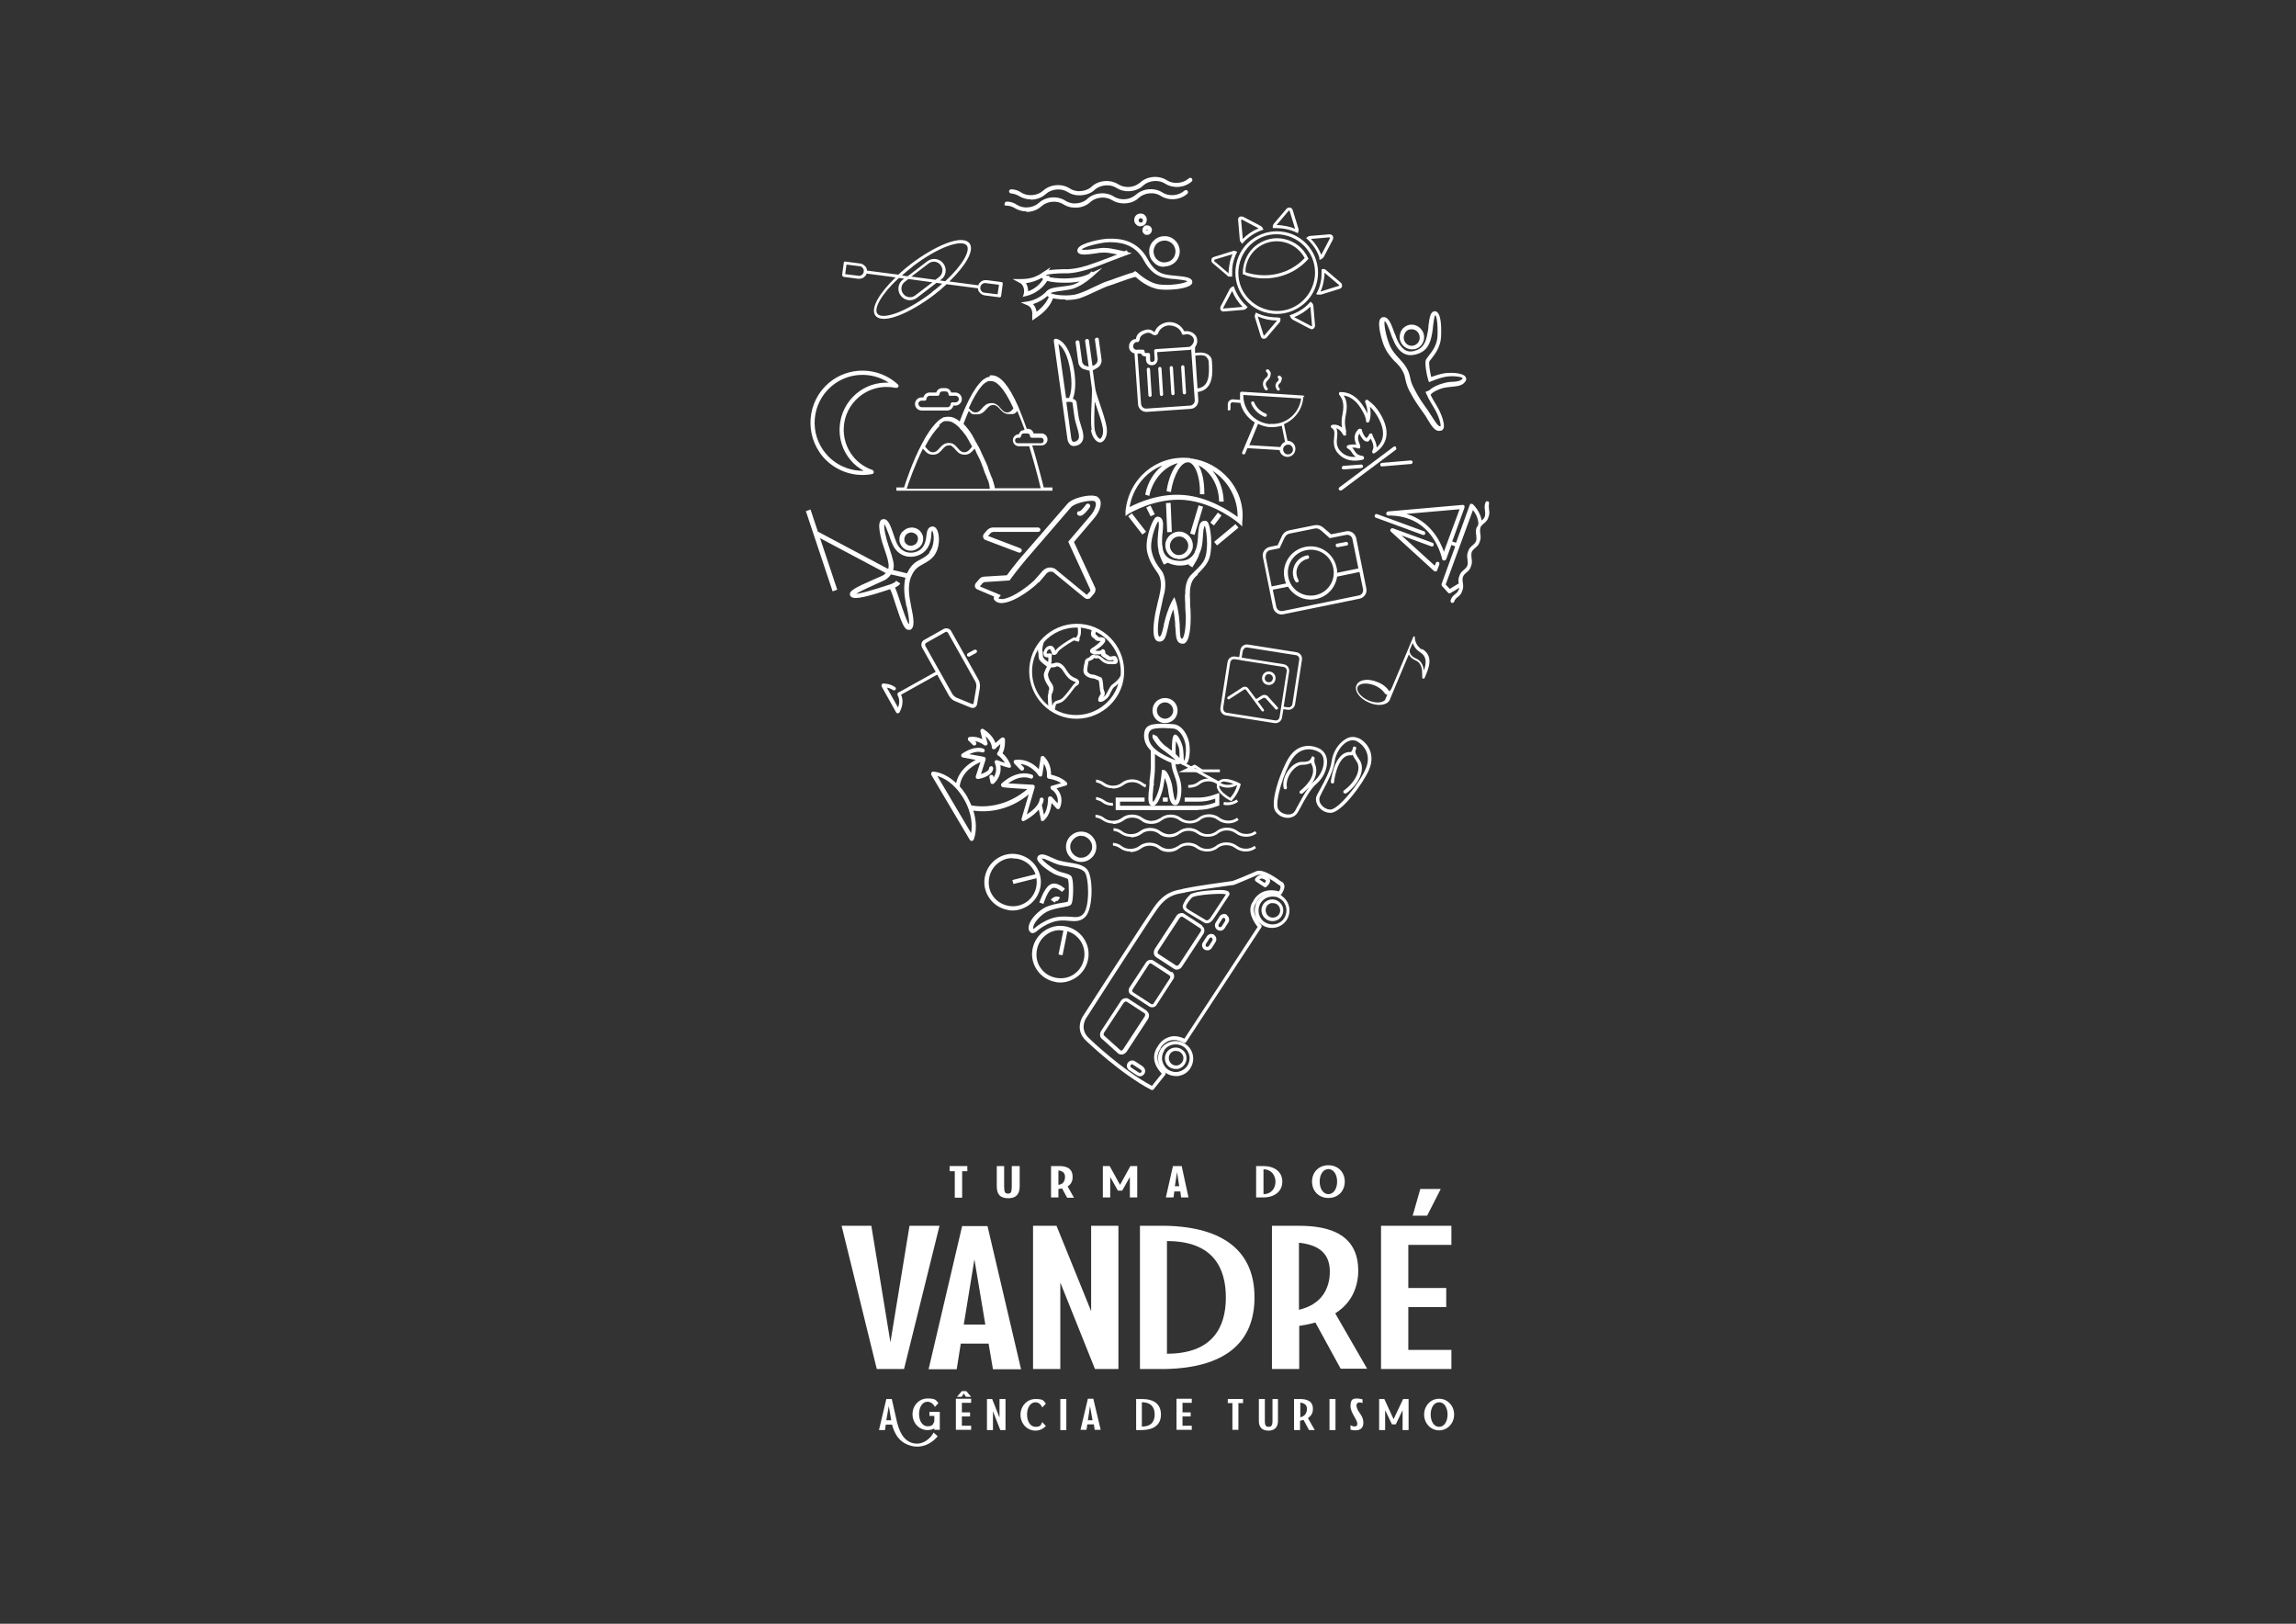 <?xml version="1.0" encoding="UTF-8"?>
<svg id="Camada_1" xmlns="http://www.w3.org/2000/svg" version="1.1" viewBox="0 0 841.9 595.3">
  <rect x="0" y="0" width="841.9" height="595.3" fill="#333333" stroke="none"/>
  <!-- Generator: Adobe Illustrator 29.2.1, SVG Export Plug-In . SVG Version: 2.1.0 Build 116)  -->
  <defs>
    <style>
      .st0 {
        fill: #fff;
      }
    </style>
  </defs>
  <g id="Camada_11" data-name="Camada_1">
    <g>
      <g>
        <path class="st0" d="M475.3,85.2l.6.3.2-.6c.1-.4.1-.8,0-1.1l-2.1-6.8c-.2-.5-.5-.8-1-.9-.5,0-.9,0-1.3.5l-4.6,5.4c-.2.3-.4.6-.4,1v.6h.6c2.7,0,5.5.4,8,1.6h0ZM472.6,77.2s.1,0,.2,0h0s.1,0,.1.2l2,6.5c-1.1-.5-2.2-.8-3.3-1-1.1-.2-2.3-.4-3.5-.4l4.4-5.2h0Z"/>
        <path class="st0" d="M468.9,116.4c-2.7,0-5.5-.4-7.9-1.6l-.5-.2-.2.5c-.2.4-.3.9-.1,1.4l2.1,6.8c.1.5.5.8.9.9h0c.5,0,.9,0,1.3-.5l4.6-5.4c.3-.3.5-.8.4-1.3v-.5h-.6,0ZM468.2,117.6l-4.6,5.4s-.1,0-.2,0h0s-.1,0-.1-.2l-2.1-6.8h0c2.2,1,4.6,1.5,7,1.5h0Z"/>
        <path class="st0" d="M449.9,101c.2.2.4.3.7.4h1.2v-.6c0-1.4,0-2.8.3-4.2.3-1.3.7-2.6,1.3-3.8l.3-.5-.6-.2c-.4-.2-.8-.2-1.2,0l-6.8,2.1c-.5.2-.9.5-.9,1s0,.9.5,1.3l5.4,4.6h-.2ZM445.3,95.2l6.6-2c-.4,1.1-.8,2.2-1,3.3-.2,1.2-.4,2.4-.4,3.7l-5.3-4.5v-.2c-.1,0-.1,0,.1,0v-.2Z"/>
        <path class="st0" d="M485.2,98.7h-.6v.6c0,1.3,0,2.7-.3,4-.3,1.4-.7,2.7-1.4,4l-.3.5.5.2h1.3l6.8-2.1c.5-.2.9-.5.9-1s0-.9-.5-1.3l-5.4-4.6c-.3-.3-.7-.4-1.1-.4h0ZM491.1,104.8s0,0-.2,0l-6.7,2.1c.5-1.1.9-2.3,1.1-3.5.2-1.1.4-2.3.4-3.4l5.3,4.5v.2q.1,0,.1,0Z"/>
        <path class="st0" d="M455.1,88.9l.4.5.4-.5c1.8-2,4.2-3.6,6.8-4.5l.6-.2-.3-.6c-.2-.4-.5-.6-.8-.8l-6.3-3.3c-.5-.2-1-.2-1.4,0-.4.3-.6.7-.5,1.2l.6,7.1c0,.4.2.8.5,1.1h0ZM455.2,80.5h.2l6.1,3.2c-2.2.9-4.1,2.2-5.8,3.9l-.6-6.9v-.2h0Z"/>
        <path class="st0" d="M480.6,120.7h.1c.3,0,.7,0,.9-.2.4-.3.6-.7.6-1.2l-.6-7.1c0-.4-.2-.9-.6-1.2l-.4-.4-.4.4c-1.8,2-4.2,3.5-6.8,4.4l-.5.2.2.5c.2.5.5.8.9,1.1l6.3,3.3s.2,0,.3,0h0ZM474.5,116.3c2.2-.9,4.3-2.2,6-3.9l.6,7v.2h-.2l-6.3-3.3h-.1Z"/>
        <path class="st0" d="M452.4,104.9l-.5.2c-.4.2-.8.5-1,.9l-3.3,6.3c-.2.5-.2,1,0,1.4.2.2.4.4.7.5h.5l7.1-.6c.5,0,.9-.3,1.2-.6l.4-.4-.4-.4c-2-1.8-3.6-4.2-4.5-6.7l-.2-.5h0ZM455.8,112.5l-7.1.6h-.2v-.2l3.3-6.2c.9,2.2,2.3,4.3,4,6h0v-.2Z"/>
        <path class="st0" d="M483.7,94.7l.2.6.6-.3c.4-.2.7-.5.9-.8l3.3-6.3c.2-.5.2-1,0-1.4-.3-.4-.7-.6-1.2-.6l-7.1.6c-.4,0-.7.2-1,.4l-.5.4.5.4c2,1.9,3.6,4.2,4.4,6.8v.2ZM487.5,87.1h.2v.2l-3.2,6.1c-.9-2.2-2.2-4.2-3.8-5.8l6.8-.6h0Z"/>
        <path class="st0" d="M470.8,87.6c-3.3-.7-6.6,0-9.4,1.8s-4.7,4.7-5.4,8c-.2.9-.3,1.9-.3,2.8v.4h.4c.4.2.7.3,1.1.5.6.2,1.3.3,1.9.5,7.6,1.6,15.5-.9,20.5-6.5l.2-.3-.2-.3c-1.7-3.6-4.9-6.1-8.8-6.9h0ZM456.7,99.8c0-.7,0-1.5.2-2.2,1.3-6.2,7.4-10.2,13.6-8.9,3.4.7,6.3,2.9,7.9,5.9-5.4,5.8-13.8,7.8-21.7,5.2Z"/>
        <path class="st0" d="M480.8,91.6c-2.2-3.4-5.6-5.7-9.6-6.5s-8,0-11.4,2.2-5.7,5.6-6.5,9.6c-1.6,7.8,3.1,15.4,10.5,17.6.4,0,.8.2,1.3.3,4,.8,8,0,11.4-2.2s5.7-5.6,6.5-9.6,0-8-2.2-11.4h0ZM481.9,102.8c-.8,3.7-2.9,6.8-6,8.9s-6.9,2.8-10.6,2-6.8-2.9-8.9-6-2.8-6.9-2-10.6,2.9-6.8,6-8.9,6.9-2.8,10.6-2c7.6,1.6,12.5,9,10.9,16.6Z"/>
      </g>
      <g>
        <path class="st0" d="M446.7,326.3c-1.3,0-7.6.3-9.9,1.4,0,0-.1,0-.2.1-.2.2-1.2,1.1-2,2.3-.4.7-.7,1.3-.9,1.9-.3,1.3,1.2,2.3,1.9,2.7l5.9,3.5s.4.3,1,.3.2,0,.3,0c.8-.1,1.6-.7,2.3-1.8l5.6-8.5h0l-.2-.2.2.2h0c.2-.3.2-.7,0-1-.3-.5-1-1-4.2-.9h.2ZM449.6,327.8l-5.5,8.3c-.6,1-1.1,1.2-1.4,1.3h-.4l-5.7-3.4-.3-.2c-.5-.3-1.5-.9-1.4-1.4,0-.4.3-.9.7-1.5.6-.9,1.4-1.8,1.7-2,1.6-.7,6-1.1,9.3-1.2,1.3,0,2.3,0,2.9.2h0Z"/>
        <path class="st0" d="M440.8,339.3l-6.6-4.3c-.4-.3-.9-.3-1.4-.2-.6.1-1.2.5-1.5,1.1l-7.8,11.9c-.3.5-.5,1.1-.4,1.7,0,.6.4,1.1.8,1.4l6.6,4.3c.3.2.6.3,1,.3.7,0,1.5-.4,1.9-1.1l7.8-11.9c.7-1.1.5-2.4-.4-3v-.2ZM440.4,340.9c0,.2,0,.5-.2.7l-7.8,11.9c-.3.4-.8.7-1.1.5l-6.6-4.3c-.3-.2-.3-.8,0-1.2l7.8-11.9c.2-.3.4-.5.7-.5h.4l6.6,4.3c.1,0,.2.3.2.5Z"/>
        <path class="st0" d="M420.4,370.5l-6.6-4.3c-.4-.3-.9-.3-1.4-.2-.6.1-1.2.5-1.5,1.1l-7.1,10.8c-.4.6-.5,1.2-.4,1.9.1.5.4.9.7,1.1l6,5.4c.3.2.6.3,1,.3h.6c.5-.2,1-.5,1.4-1l7.8-11.9c.7-1.1.5-2.4-.4-3v-.2ZM404.9,378.5l7.1-10.8c.2-.2.4-.4.6-.5h.5l6.6,4.3c.1,0,.2.3.2.5s0,.5-.2.7l-7.8,11.9c-.3.5-.8.7-1,.5l-6-5.4c-.3-.2-.3-.8,0-1.2h0Z"/>
        <path class="st0" d="M429.6,356.5l-6.6-4.3c-.9-.6-2.1-.3-2.7.5l-6.1,9.3c-.3.4-.4,1-.3,1.5s.4,1,.9,1.2l6.6,4.3c.3.2.7.3,1.1.3.6,0,1.3-.3,1.6-.9l6.1-9.4c.3-.4.4-.9.3-1.5-.1-.5-.4-1-.9-1.3v.3ZM429.1,358.5l-6.1,9.4c0,.1-.2.2-.4.3-.2,0-.4,0-.5-.1l-6.6-4.3c-.2-.1-.3-.3-.3-.4v-.5l6.1-9.4c0-.1.2-.2.4-.3h.1c.1,0,.3,0,.4.1l6.6,4.3c.3.2.4.6.2.9h0Z"/>
        <path class="st0" d="M449.9,335.4c-.9-.6-2.1-.3-2.7.6l-1.4,2.2c-.6.9-.3,2.1.6,2.7.3.2.7.3,1,.3h.4c.5-.1.9-.4,1.2-.8l1.4-2.2c.6-.9.3-2.1-.6-2.7h.1ZM449.4,337.4l-1.4,2.2c0,.1-.2.2-.4.3h-.5c-.1,0-.2-.2-.3-.4v-.5l1.4-2.2c.1-.2.3-.3.5-.3s.2,0,.3.1c.3.2.4.6.2.9h.2Z"/>
        <path class="st0" d="M445.2,342.7c-.9-.6-2.1-.3-2.7.6l-1.4,2.2c-.3.4-.4.9-.3,1.4s.4.9.8,1.2c.3.2.7.3,1.1.3h.4c.5-.1.9-.4,1.2-.8l1.4-2.2c.6-.9.3-2.1-.6-2.7h.1ZM444.7,344.6l-1.4,2.2c0,.1-.2.2-.4.3h-.5c-.2,0-.2-.2-.3-.4v-.5l1.4-2.2c0-.1.2-.2.4-.3h.1c.1,0,.2,0,.3.1.1,0,.2.2.3.4v.5h.1Z"/>
        <path class="st0" d="M460.4,323.1l3.2,2.1c.1,0,.2.1.3.1s.3,0,.5-.2.5-.5.9-1h0c.4-.6.5-1.1.4-1.5,0-.3-.3-.5-.5-.7-.3-.3-1.5-1.3-2.9-1.1-.8,0-1.5.6-2.1,1.4,0,.1-.1.3,0,.5,0,.2.1.3.3.4h0ZM461.7,322.5c.2-.2.5-.3.7-.4.9-.1,1.8.7,1.8.7h0s0,.2-.2.5c0,.1-.2.3-.3.4l-2.1-1.4v.2Z"/>
        <path class="st0" d="M419.1,391l-2.9-1.9c-.9-.6-2.1-.3-2.7.6s-.3,2.1.6,2.7l2.9,1.9c.3.2.7.3,1,.3.6,0,1.2-.3,1.6-.9h0c.6-.9.3-2.1-.6-2.7h.1ZM418.6,393c0,.1-.2.2-.4.3h-.5l-2.9-1.9c-.3-.2-.4-.6-.2-.9,0-.1.2-.2.4-.3h.1c.1,0,.2,0,.3.1l2.9,1.9c.3.2.4.6.2.9h.1Z"/>
        <path class="st0" d="M470.1,328.4c-.2-.2-.5-.3-.7-.4.2,0,.4,0,.5-.3l.2-.2c.4-.7,1.1-2,.8-3.1-.2-.6-.5-1-1.1-1.2-1.1-.8-6.6-4.9-9.1-3.8-2.7,1.2-8,3.4-8.8,3.6-2.3.3-13.9,1.9-17.3,2.7-.4,0-.8.2-1.3.3-3.1.6-6.6,1.3-10.5,7.1-1.1,1.7-2.5,3.8-4.2,6.3-8.1,12.4-21.1,32.4-21.6,33.3,0,0-3.2,4.9,1.4,9,.1.1,12.6,12.1,23.8,17.9h.3c.2,0,.4,0,.5-.2l4.3-5.4h0c.2-.3.1-.6,0-.8.1,0,.2.2.4.3,1.1.7,2.3,1,3.5,1s.9,0,1.3-.1c1.7-.4,3.1-1.3,4-2.8,1.9-3,1.1-6.9-1.9-8.9-3-1.9-6.9-1.1-8.9,1.8-1.4,2.1-1.4,4.6-.2,6.6-.1-.2-.3-.5-.4-.7-1-2-.9-4,.3-5.8,0,0,.1-.2.2-.3h0v-.2c.5-.8,3.3-4.6,8.5-1.8.3.2.7,0,.8-.2l27.6-42.1c.2-.3.1-.6,0-.8,0,0-4.6-4.8-1.8-8.3h0c0-.1,1-2.3,3.7-3.1-1.3.4-2.5,1.3-3.3,2.5-1.9,3-1.1,6.9,1.8,8.9,1.1.7,2.3,1,3.5,1,2.1,0,4.1-1,5.4-2.9,1.9-3,1.1-6.9-1.9-8.9h.2ZM469.4,329.5c2.4,1.5,3,4.7,1.5,7.1s-4.7,3-7.1,1.5-3-4.7-1.5-7.1c1-1.5,2.6-2.3,4.3-2.3s1.9.3,2.8.8h0ZM461.3,339.6l-27,41.2c-2.1-1-4.1-1.2-5.9-.5-2.6.9-3.8,3.2-3.8,3.2-3.3,4.6,0,8.7,1.4,10.1l-3.6,4.5c-10.8-5.7-22.5-16.9-23-17.4-3.7-3.3-1.3-7.2-1.2-7.3h0c2.3-3.6,14-21.8,21.5-33.2,1.6-2.5,3-4.6,4.2-6.3,3.6-5.4,6.8-6,9.7-6.5.4,0,.9-.2,1.3-.3,2.9-.6,11.8-1.9,16.9-2.6h.4c1-.3,6.5-2.7,8.9-3.7h.1c.2-.1.3-.1.5-.1,1.7,0,5.3,2.2,7.3,3.8h.1c.2.1.4.3.4.5.2.6-.3,1.4-.5,1.8-5.5-1.5-8.2,1.5-9.1,2.9-.2.3-.3.6-.3.6-2.9,3.7.6,8.3,1.6,9.6v-.3ZM426.8,385.2c1.5-2.4,4.7-3,7.1-1.5,1.1.7,1.9,1.9,2.2,3.2.3,1.3,0,2.7-.7,3.8-.7,1.1-1.9,1.9-3.2,2.2-1.3.3-2.7,0-3.8-.7-1.1-.7-1.9-1.9-2.2-3.2-.3-1.3,0-2.7.7-3.8h-.1Z"/>
        <path class="st0" d="M464.4,337.1c.7.4,1.4.6,2.2.6,1.3,0,2.6-.6,3.3-1.8,1.2-1.8.7-4.3-1.2-5.5-1.8-1.2-4.3-.7-5.5,1.1-1.2,1.8-.7,4.3,1.1,5.5h.1ZM464.4,332.3c.4-.6,1-1,1.7-1.2h.6c.5,0,1,.1,1.5.4,1.2.8,1.6,2.5.8,3.7-.8,1.2-2.5,1.6-3.7.8-1.2-.8-1.6-2.5-.8-3.7h-.1Z"/>
        <path class="st0" d="M428.9,391.3c.7.4,1.4.6,2.2.6s.5,0,.8,0c1-.2,1.9-.8,2.5-1.7.6-.9.8-1.9.6-3s-.8-1.9-1.7-2.5c-1.8-1.2-4.3-.7-5.5,1.1-1.2,1.8-.7,4.3,1.1,5.5ZM428.9,386.5h0c.4-.6,1-1,1.7-1.2h.6c.5,0,1,.1,1.5.4.6.4,1,1,1.2,1.7.1.7,0,1.4-.4,2s-1,1-1.7,1.2c-.7.1-1.4,0-2-.4-1.2-.8-1.6-2.5-.8-3.7h-.1Z"/>
      </g>
      <g>
        <rect class="st0" x="416.1" y="187.8" width="1.7" height="8.5" transform="translate(-30.2 295.9) rotate(-37.8)"/>
        <rect class="st0" x="444.5" y="195.2" width="10.2" height="1.7" transform="translate(-21.5 332.4) rotate(-39.7)"/>
        <rect class="st0" x="421" y="185.5" width="1.7" height="3.6" transform="translate(-39.3 206.3) rotate(-26.3)"/>
        <rect class="st0" x="443.5" y="189.4" width="4.6" height="1.7" transform="translate(25.2 431.1) rotate(-52.9)"/>
        <rect class="st0" x="433.3" y="189.8" width="10.8" height="1.7" transform="translate(130.1 556.1) rotate(-73.3)"/>
        <path class="st0" d="M439.1,210.5c1.5-1.5,3.6-3.5,4.4-6,1.3-4.4.4-11.5-.6-13-.3-.4-.6-.5-.9-.6-.5,0-1,.1-1.4.4-1,.8-1.1,2.6-1.3,4.9,0,1.4-.2,2.9-.5,4.3-.2.7-.4,1.3-.7,1.8h0v.2c-1.2,2.3-3.3,3.4-6.3,3.1-3-.3-4.8-1.6-5.4-4.1v-.2h0c-.1-.6-.2-1.2-.3-1.9,0-1.4,0-2.9.2-4.2.2-2.3.4-4.1-.4-5.1-.3-.4-.8-.6-1.3-.7-.6,0-1,.4-1.1.5-1.3,1.6-3.9,8.3-2.8,12.7.8,3.3,2.3,5.3,3.3,6.8.4.5.7,1,.9,1.4.6,1.1,1.1,3.1.5,6.2-.3,1.5-.5,2.4-.8,3.5-.2,1-.5,2.1-.9,4,0,.3-1.7,7.7,0,10,.4.5.9.7,1.2.7,2.2.2,2.6-1.8,3.4-5.2.1-.6.3-1.2.4-1.9.5-1.9,1-3.5,1.5-4.7.3,1.2.5,2.9.7,4.9,0,.7,0,1.4.1,1.9.2,3.5.3,5.6,2.5,5.8h.1c.3,0,.8,0,1.2-.5,2-1.9,1.8-9.5,1.8-9.8,0-1.8-.1-3-.2-3.9v-.2c0-1.1,0-2-.1-3.5,0-2.7.4-4.6,1.5-6,.3-.4.8-.9,1.4-1.4v-.2ZM434.5,217.9c0,1.5,0,2.4.1,3.5,0,1,0,2.2.2,4.2.1,3.9-.4,7.8-1.3,8.6-.7,0-.8-1.2-.9-4.2,0-.6,0-1.2-.1-1.9-.3-4.5-1.2-7.2-1.3-7.5l-.6-1.7-.9,1.6c-.2.3-1.5,2.8-2.6,7.1-.2.6-.3,1.2-.4,1.7v.2c-.7,2.9-1,4-1.7,3.9-.7-.9-.5-4.9.3-8.7.4-1.9.7-3.1.9-4.1.2-1.1.4-2,.8-3.4.7-3.5,0-5.9-.6-7.2-.3-.5-.6-1-1.1-1.6-1-1.3-2.3-3.1-3-6.2-.9-3.8,1.5-9.9,2.4-11.1.4.5.2,2.4,0,3.9-.1,1.4-.3,3-.2,4.5,0,.8.2,1.5.3,2.2,0,1.3,1.4,4.2,1.8,5l.2.3,1.4-.7c1,.5,2.1.8,3.5,1,1.6.1,3,0,4.3-.5l-.2.3,1.4.9.2-.3c.6-1,2.1-3.3,2.3-4.5.3-.6.6-1.4.8-2.1.4-1.5.5-3.1.6-4.6s.2-3.3.7-3.7c.5,1.3,1.4,7.4.2,11.4-.6,2.1-2.5,3.9-4,5.3l-1.5,1.5c-1.4,1.7-2,4-1.9,7.1v-.2Z"/>
        <path class="st0" d="M431.9,205h.5c1.2,0,2.3-.4,3.2-1.2,1-.9,1.7-2.1,1.8-3.4.1-1.3-.3-2.6-1.2-3.7-.9-1-2.1-1.7-3.4-1.8s-2.6.3-3.7,1.2c-1,.9-1.7,2.1-1.8,3.4-.2,2.8,1.8,5.2,4.6,5.4h0ZM432.3,196.7h.3c.9,0,1.7.5,2.3,1.2s.9,1.6.8,2.5c-.2,1.8-1.8,3.2-3.6,3.1-.9,0-1.7-.5-2.3-1.2-.6-.7-.9-1.6-.8-2.5.2-1.7,1.6-3.1,3.3-3.1h0Z"/>
        <rect class="st0" x="427.8" y="184.4" width="1.7" height="10.7" transform="translate(-7.6 18.1) rotate(-2.4)"/>
        <path class="st0" d="M436.3,167.9h-.5c-11.9-1-22,7.6-23.1,19.6v1.7c-.1,0,1.3-.9,1.3-.9,0,0,9.5-5.9,20.4-5,11,1,19.9,8.5,19.9,8.6l1.2,1.1v-1.6c.7-5.7-1.1-11.3-4.9-15.8-3.5-4.1-8.3-6.7-13.6-7.5h-.6v-.2ZM426,170.9c-2.9,2.3-5.1,5.8-6,10.1v.4l1.5.4v-.4c1.4-5.9,5.6-10.4,10.4-11.6-1.9,2-3.4,5.6-4.1,9.9v.4l1.6.3v-.4c1-5.9,3.6-10.5,6.1-10.5s0,0,0,0h.4c2.4.5,4.2,5.4,4.1,11.3v.4h1.6v-.4c0-4.2-.7-7.8-2.1-10.2,4.3,2.2,7.3,7.1,7.5,12.9v.4h1.7v-.4c-.2-4.3-1.7-8.1-4.1-10.9,5.6,3.6,9.3,9.9,9.2,16.9-2.9-2.1-10.5-7.2-19.6-8-9-.8-16.9,2.8-20,4.4,1.2-7,5.6-12.5,11.6-15.1h.2Z"/>
      </g>
      <g>
        <path class="st0" d="M511.7,132.7c.9.9,1.7,1.8,2.3,2.8.9,1.5,1.1,2.4,1.3,3.5.3,1.1.5,2.4,1.5,4.3,1.9,3.6,3.1,5.2,5.1,8,.6.8,1.1,1.6,1.6,2.5,1.5,2.5,2.8,4.6,4.7,4.1h.2c.4-.1.7-.4.9-.8.7-1.7-1-5.9-2.4-8.2-1.3-2.1-2.2-3.8-2.3-4.1,0-.5,2-1.9,4.8-2.6.9-.2,1.9-.3,2.9-.4,1.9-.2,3.8-.3,4.9-1.8.7-.8.4-1.5.2-1.8-1-1.7-5.9-1.6-7.5-1.4-1.9.3-4,1-5.1,1.4-.5-2-.9-4.8-.7-5.6,0-.2.5-.7.8-1.1,1.2-1.6,3.3-4.2,3.5-7.9.2-4.2,0-9.3-2.2-9.5-1.7,0-2,2.2-2.4,5.2,0,1-.2,2-.4,3-.6,3.3-1.6,5.6-5,6.4-2.8.7-4.8-.9-6.4-4.9-.2-.6-.4-1.2-.7-1.8-1.2-3.3-2.2-6.1-4.3-5.7-.3,0-.7.3-1,.8-1,2,.7,7.8,1.5,9.7,1.1,2.6,2.7,4.4,4.1,5.9h.1ZM507.5,117.7c.7-.2,1.9,2.9,2.5,4.7.2.6.4,1.2.7,1.8,1.8,4.7,4.6,6.7,8.2,5.8,4.5-1,5.6-4.3,6.2-7.6.2-1,.3-2.1.4-3.1.2-1.4.4-3.3.8-3.8.5.5,1,3.2.8,7.9-.2,3.2-2,5.5-3.2,7-.5.7-.9,1.2-1.1,1.6-.4,1.4.3,5.4.9,7.3l.3.8.8-.3s3-1.3,5.5-1.7c2.4-.4,5.6,0,6,.5v.2c-.8,1-2.2,1.1-3.9,1.2-1,0-2.1.2-3.1.5-1.7.4-4,1.4-5.2,2.6h0l-1.4.6.7,1.5c.4,1,1.8,3.3,2.4,4.3,1.8,2.9,2.7,6.3,2.4,6.8-.8.2-2-1.8-3.1-3.5-.5-.8-1.1-1.7-1.7-2.6-2-2.8-3.1-4.3-4.9-7.8-.9-1.7-1.2-2.8-1.4-3.9-.3-1.2-.5-2.3-1.5-3.9-.7-1.1-1.5-2-2.4-3-1.4-1.5-2.9-3.1-3.8-5.5-1.3-3.2-2.1-7.9-1.6-8.5h-.3Z"/>
        <path class="st0" d="M518.7,128c.2,0,.3,0,.5-.1,2.1-.7,3.4-3,2.9-5.3-.6-2.4-3-4-5.4-3.5-1.2.3-2.2,1-2.8,2s-.8,2.2-.6,3.4c.6,2.5,3,4,5.4,3.5h0ZM515.2,122c.4-.6.9-1,1.5-1.2h.3c1.6-.4,3.2.7,3.5,2.3.4,1.6-.6,3.2-2.2,3.6s-3.2-.7-3.5-2.3c-.2-.8,0-1.6.4-2.3h0Z"/>
      </g>
      <g>
        <g>
          <path class="st0" d="M364,195h16.7c.5,0,.8-.4.8-.8s-.4-.8-.8-.8h-16.7c-.7,0-1.5.4-2,.9l-1.2,1.4c-.3.4-.4.8-.3,1.3.1.4.4.8.9,1l12.2,4.6h.2c.4,0,.7-.2.8-.5.2-.4,0-.9-.5-1.1l-11.8-4.5,1-1.1c.1-.2.5-.3.7-.3h0Z"/>
          <path class="st0" d="M380.9,213.6l2.9-3.4c.5-.5,1-.7,1.7-.6h.5l11.7,9.6c.7.6,1.8.5,2.3-.2l1.2-1.4c.5-.6.7-1.6.3-2.3l-7.7-16.6,7.4-8.7c2.3-2.7,3.1-5.8,1.8-7.3,0,0-.3-.3-.5-.5-.4-.3-.9-.4-1.7-.5-2.5-.2-7.5.9-9.3,2.9l-16.4,18.9c-.5.5-3.5,4.1-5.9,7.4l-8.3.5c-.7,0-1.5.4-1.9,1l-1.2,1.4c-.3.4-.4.8-.3,1.3.1.4.4.8.9,1l6.1,2.6c-.1.4-.2.7,0,1.1.4.7,1.3,1.2,2.4,1.3h.5c5.2-.3,12.4-6.4,13.5-7.7v.2ZM367.3,219.6h-.3c-.4,0-.7-.1-.9-.2,0,0,.1-.2.2-.3l.7-.9-7.7-3.2,1-1.2c.2-.2.6-.4.8-.4l9.1-.6.2-.3c2.4-3.3,5.5-7,6-7.6l16.3-18.9c1.2-1.4,5.6-2.5,7.9-2.4.6,0,.8.2.8.2h0s.1.2.2.2c.6.6.1,2.9-1.8,5.1l-8.1,9.5,8.1,17.6v.5l-1.3,1.4-11.8-9.7h-.2c-.3-.2-2.2-1-4.1.8l-3,3.4c-.9,1-7.6,6.8-12.3,7.1h.2Z"/>
        </g>
        <path class="st0" d="M396,189.1h.3c1.1-.2,2.5-2,3.3-3.1.3-.4.2-.9-.2-1.2-.4-.3-.9-.2-1.2.2-.8,1.1-1.7,2.1-2.2,2.4-.3,0-.7,0-.9.3-.3.4-.2.9.2,1.2.2.1.4.2.6.2h.1Z"/>
      </g>
      <g>
        <path class="st0" d="M546,186.8c0-.7-.2-1.2,0-2.1,0-.4,0-.8-.4-.9s-.8,0-.9.4c-.5,1.3-.3,2.1-.2,2.9,0,.7.2,1.2,0,2.1-.3.9-.7,1.2-1.2,1.6-.6-3.5-3.1-5.8-3.2-5.9-.2-.2-.4-.2-.7-.2s-.4.2-.5.5l-5,13.8-1.4-.5,4.5-12.4c0-.2,0-.5,0-.7-.2-.2-.4-.3-.6-.3l-27.4,2.4c-.4,0-.7.4-.7.8s.3.7.7.7c16.7-.2,19.7,15.7,19.8,15.9,0,.3.3.6.7.6s.6-.2.8-.5l1.9-5.2,1.4.5-5,13.8c0,.3,0,.6.2.8l2.2,2.4c.2.3.6.3.9.1l3.2-1.9c0,.2,0,.4-.2.6-.3.9-.8,1.3-1.3,1.7-.6.5-1.3,1-1.7,2.3,0,.4,0,.8.4.9.4.1.8,0,.9-.4.3-.9.8-1.3,1.3-1.7.6-.5,1.3-1,1.7-2.3.5-1.3.3-2.2.2-2.9s-.2-1.2,0-2.1c.3-.9.8-1.2,1.3-1.7.6-.5,1.3-1,1.7-2.3.5-1.3.3-2.1.2-2.9,0-.7-.2-1.2,0-2.1.3-.9.8-1.2,1.3-1.7.6-.5,1.3-1,1.7-2.3.5-1.3.3-2.1.2-2.9,0-.7-.2-1.2,0-2.1s.8-1.2,1.3-1.7c.6-.5,1.3-1,1.7-2.3.5-1.3.3-2.1.2-2.9h-.2ZM529.5,202.4c-1.3-3.8-4.9-11.4-13.8-14l19.5-1.7-5.8,15.7h0ZM541.5,193.2c-.5,1.3-.3,2.1-.2,2.9,0,.7.2,1.2,0,2.1-.3.9-.8,1.2-1.3,1.7-.6.5-1.3,1-1.7,2.3-.5,1.3-.3,2.1-.2,2.9,0,.7.2,1.2,0,2.1-.3.9-.8,1.2-1.3,1.7-.6.5-1.3,1-1.7,2.3-.5,1.2-.3,2-.2,2.7l-3.3,2-1.5-1.6,10-27.3c.8,1,2,2.9,2,5.2h0c-.2.4-.3.7-.5,1.1h0Z"/>
        <path class="st0" d="M527.4,206c-.4-.1-.8,0-.9.4l-.4,1-12.2-11.1,10.9,4c.4.1.8,0,.9-.4h0c0-.4,0-.8-.4-.9l-14.5-5.3c-.3-.1-.7,0-.9.3-.2.3-.1.7.1.9l15.8,14.4c.2.2.4.2.7.2s.4-.2.5-.5l.8-2.1c0-.4,0-.8-.4-.9h0Z"/>
        <path class="st0" d="M504.5,189.8l17.2,6.3c.4.1.8,0,.9-.4,0-.4,0-.8-.4-.9l-17.2-6.3c-.4-.1-.8,0-.9.4s0,.8.4.9h0Z"/>
      </g>
      <g>
        <path class="st0" d="M466,137.2c0-1-.8-1.7-.9-1.7-.3-.2-.6-.1-.8.1-.2.3-.2.6.1.8,0,0,.5.4.5.9s-.2.8-.7,1.2c-1.8,1.6-1,3.6-.3,4.4.1.1.3.2.4.2.2,0,.3,0,.4-.1.2-.2.3-.6,0-.8,0,0-.3-.4-.5-.9-.2-.7,0-1.3.6-1.8.7-.7,1.1-1.4,1.1-2.1v-.2Z"/>
        <path class="st0" d="M470.1,139.1c0-.8-.6-1.3-.7-1.3-.3-.2-.6-.1-.8.1-.2.3-.1.6.1.8,0,0,.2.2.2.4s-.2.5-.4.7c-.7.6-1,1.4-.7,2.2.2.6.5,1,.5,1,.1.1.3.2.4.2s.3,0,.4-.1c.2-.2.3-.6,0-.8-.2-.2-.7-.9,0-1.6.6-.5.8-1,.8-1.6h.2Z"/>
        <path class="st0" d="M464.1,151.6c-1.9-.7-3.5-2.2-4.2-4.1-.1-.3-.5-.4-.8-.3-.3.1-.4.5-.3.8.9,2.2,2.7,3.9,4.9,4.8h.2c.3,0,.5-.1.6-.4.1-.3,0-.6-.4-.8h0Z"/>
        <path class="st0" d="M478.3,145.6c0-.3-.2-.6-.6-.6l-22.4-1.4c-.3,0-.6.2-.6.6v2.4l-2.6-.2c-1,0-1.8.7-1.9,1.7v1.8c-.1.3.1.6.4.6s.6-.2.6-.6v-1.8c.1-.3.4-.6.7-.6l2.9.2c.7,3,2.7,5.6,5.3,7.2l-4.6,10.9c-.1.3,0,.6.3.8h.2c.2,0,.5-.1.6-.4l.8-1.9,11.8.7c.2,1.4,1.3,2.4,2.7,2.5,1.6.1,3-1.1,3.1-2.8.1-1.6-1.1-3-2.8-3.1h-.1l-1.3-6.1c4-1.7,6.9-5.5,7.1-10.1l.4.2ZM472.4,163c1,0,1.7.9,1.7,1.9s-.9,1.7-1.9,1.7-1.7-.9-1.7-1.9.9-1.7,1.9-1.7ZM471.2,162c-.8.3-1.5,1.1-1.7,1.9l-11.4-.7,3.2-7.8c1.3.6,2.8,1.1,4.4,1.2,1.5,0,2.9-.1,4.3-.5l1.2,5.9h0ZM465.8,155.5c-5.6-.4-10-5.1-9.9-10.7l21.2,1.3c-.7,5.5-5.6,9.7-11.2,9.3h-.1Z"/>
      </g>
      <g>
        <path class="st0" d="M511.9,163.9c-.2-.3-.6-.3-.9-.1l-19.9,14.9c-.3.2-.3.6-.1.9.2.2.5.3.7.2h.2l19.9-14.9c.3-.2.3-.6,0-.9h0Z"/>
        <path class="st0" d="M499.2,171.5h.2c.3,0,.4-.4.4-.6,0-.3-.3-.6-.7-.6l-6.5.5c-.3,0-.6.3-.6.7s.3.6.7.6l6.5-.5h0Z"/>
        <path class="st0" d="M517.6,170c.3,0,.4-.4.4-.6,0-.3-.3-.6-.7-.6l-10.6.9c-.3,0-.6.3-.6.7s.3.6.7.6l10.6-.9h.2Z"/>
        <path class="st0" d="M491.5,143.7c-.2,0-.4.2-.5.3v.6c0,.1.2.3.3.4.7,1,1.8,2.7,1,6.7-.5,2.1-.4,3.8-.2,5.1-1.2-1-2.6-1.3-3.7-1-.2,0-.4.3-.4.5s0,.5.3.6c1.1.7,1.1,1.6.9,3.4-.2,1.8-.4,4.2,1.8,6.3,3.1,3.1,7.2,2.3,8.8,1.9h0c.3-.1.5-.6.3-.9-.1-.3-.4-.5-.7-.5s-1.8-.2-2.7-1.8c-.3-.5-.6-.9-.9-1.2.8,0,1.7,0,2.1.3h.6c.2-.1.3-.3.3-.5,0-.4-.2-.8-.3-1.3-.3-.7-.6-1.5-.5-2.3,0-.5.2-.9.5-1.3.2.5.6,1.2,1.2,2,.2.2.6.8,1.6.9.2,0,.4,0,.6-.2s.3-.4.4-.5.2-.3.3-.4c.7,1.3,1.5,3,.6,4.5-.1.3,0,.6.1.8.2.2.5.2.8,0,3.5-2.3,6.7-6.8,1.9-14.6-1.6-2.6-2.7-3.4-3.8-4.3-.2-.2-.4-.3-.6-.5s-.6-.2-.8,0c-.2.2-.3.5-.2.8,0,0,.9,1.8.8,4.1-.3-.7-.7-1.5-1.4-2.5-3.6-5.8-8.1-5.4-8.7-5.3h.2ZM493.7,158.3c-.3-1.1-.9-3.1-.2-6.3.8-3.8,0-5.8-.8-7,1.5.2,4.1,1.1,6.3,4.7,1.5,2.4,1.7,3.4,1.9,4.3v.4c0,.3.3.5.6.5s.5-.2.6-.4c.7-2.1.5-4,.2-5.4.8.7,1.5,1.5,2.6,3.2,3,5,3,8.9-.1,11.8,0-1.4-.7-2.8-1.2-3.8-.2-.4-.3-.7-.4-1,0-.3-.3-.4-.6-.4s-.5.2-.6.4c-.1.5-.4.7-.7,1.1,0,0-.1.2-.2.2-.3-.1-.4-.3-.5-.4-1.1-1.4-1.2-2.5-1.2-2.5,0-.2-.2-.4-.4-.5h-.7s-1.5,1.2-1.6,3c0,1.1.3,2.1.6,2.8-1-.1-2.3-.1-3.2.3-.2.1-.3.3-.3.5s.1.4.3.6h.1c.4.3,1,.6,1.5,1.5.4.7.9,1.2,1.4,1.6-1.7.1-3.7-.2-5.4-1.9-1.8-1.8-1.6-3.6-1.4-5.3.1-1.1.2-2.3-.3-3.3.9.3,1.8,1,2.5,2.4.1.2.4.4.6.3.3,0,.5-.2.5-.4,0-.3,0-.6-.1-1.1h.2Z"/>
      </g>
      <path class="st0" d="M319.8,173.8c.3,0,.6-.4.6-.7s-.2-.7-.5-.8c-2.6-.9-5-2.5-6.8-4.6-5.6-6.6-4.8-16.5,1.8-22.1,3.8-3.2,8.7-4.4,13.6-3.4.3,0,.7,0,.9-.4.2-.3,0-.7-.2-.9-7.1-6.5-18-6.7-25.3-.5-8,6.8-9,18.9-2.2,27,4.4,5.2,11.4,7.7,18.1,6.4ZM304.9,141.6c6-5.1,14.6-5.5,21-1.3-4.4-.2-8.6,1.2-12,4.1-7.2,6.2-8.1,17.1-2,24.3,1.3,1.6,3,2.9,4.8,3.9-5.2.1-10.3-2.1-13.8-6.2-6.3-7.4-5.4-18.5,2-24.8Z"/>
      <g>
        <path class="st0" d="M428.4,118.1c-2.3.2-4.4,1.7-5,3.6h-.2c-1-.9-2.2-1.1-3.4-.7-2.6.7-3.1,2.2-3.3,3.3h-.2c-1.4.2-2.4,1.4-2.3,2.9,0,1.2.9,2.1,2,2.4l1.3,18.6c.1,1.6,1.5,2.9,3.2,2.8l16.1-1.1c1.6-.1,2.9-1.5,2.8-3.2l-.2-3c5.9-.8,5.5-7.2,5.2-11.1,0-1.2-.5-2-1.4-2.6-1.5-1-3.7-.8-4.8-.6v-2.1c.5-.7.9-1.6.8-2.6-.1-2-2-3.4-4.1-3.3-.2,0-.4,0-.7,0-1-2.1-3.3-3.5-5.8-3.3h0ZM442.3,130.9c.5.4.8.9.9,1.7.3,5,.2,9.2-4.1,9.8l-.8-12c1.1-.2,3-.4,4.1.4h-.1ZM438.1,146.8c0,1-.7,1.8-1.7,1.9l-16.1,1.1c-1,0-1.8-.7-1.9-1.7l-1.3-18.5h1.3c.1.3.3.6.6.8.3.2.8.3,1.2.3v1.1c.2,1.9,1.5,2.1,2.2,2.1,1.3,0,2.1-1,2.1-2.4l-.2-2.4,11.6-.8h.3c.2,0,.4-.1.6-.2l1.3,18.7h0ZM435,122.5c1.4,0,2.7.9,2.8,2.2,0,.8-.4,1.6-1.2,2.2-.2.2-.5.3-.7.3h-.1l-12,.8c-.3,0-.6.3-.6.6l.2,3c0,.7-.3,1-.9,1.1-.4,0-.8,0-.8-1v-1.8c-.1-.2-.2-.4-.4-.5h-1.4c-.2-.1-.2-.4-.2-.6,0-.3-.3-.6-.6-.6h-2c-.8.2-1.6-.4-1.6-1.2s.5-1.5,1.2-1.6h.5c.2,0,.4-.2.5-.4h0c.1-.3.2-.4.2-.5,0-.6.3-1.7,2.4-2.4.9-.3,1.6,0,2.3.5.2.2.5.3.9.3s1.1-.3,1.2-.8c.4-1.3,1.9-2.7,3.9-2.8,2.2,0,4.2,1.1,4.8,3.1,0,.2.2.3.3.3h.5c.3,0,.6-.2.9-.2h0Z"/>
        <path class="st0" d="M421.1,134.8c-.3,0-.6.3-.6.6l.6,9.5c0,.3.3.6.6.6s.6-.3.6-.6l-.6-9.5c0-.3-.3-.6-.6-.6Z"/>
        <path class="st0" d="M425.3,134.5c-.3,0-.6.3-.6.6l.6,9.5c0,.3.3.6.6.6s.6-.3.6-.6l-.6-9.5c0-.3-.3-.6-.6-.6Z"/>
        <path class="st0" d="M429.5,134.2c-.3,0-.6.3-.6.6l.6,9.5c0,.3.3.6.6.6s.6-.3.6-.6l-.6-9.5c0-.3-.3-.6-.6-.6Z"/>
        <path class="st0" d="M433.7,133.9c-.3,0-.6.3-.6.6l.6,9.5c0,.3.3.6.6.6s.6-.3.6-.6l-.6-9.5c0-.3-.3-.6-.6-.6Z"/>
      </g>
      <g>
        <path class="st0" d="M501,215.7l-3.7-18.4c-.4-1.8-2.1-2.9-3.8-2.5l-5.4,1.1-2.2-1.9c-1-.9-2-1.8-4.1-1.4l-8.9,1.8c-2.1.4-2.7,1.7-3.2,2.9l-1.2,2.6-2.9.6c-1.8.4-2.9,2.1-2.5,3.8l3.7,18.4c.4,1.8,2.1,2.9,3.8,2.5l27.9-5.7c1.8-.4,2.9-2.1,2.5-3.8h0ZM464.2,204c-.2-1.1.5-2.1,1.5-2.3l3.5-.7,1.5-3.2c.5-1.1.9-1.9,2.3-2.2l8.9-1.8c1.4-.3,2.1.3,3,1.1l2.7,2.4,6-1.2c1.1-.2,2.1.5,2.3,1.5l2.2,10.8-7.8,1.6c0-.6,0-1.3-.2-1.9-1.1-5.3-6.2-8.7-11.5-7.6-5.3,1.1-8.7,6.2-7.6,11.5.1.7.3,1.3.6,1.9l-5.3,1.1-2.2-10.8v-.2ZM482.3,218.2c-4.6.9-9-2-9.9-6.6s2-9,6.6-9.9,9,2,9.9,6.6-2,9-6.6,9.9ZM470.3,224c-1.1.2-2.1-.5-2.3-1.5l-1.3-6.3,5.6-1.1c2.1,3.4,6.1,5.4,10.3,4.5,4.1-.8,7.1-4.2,7.7-8.2l8.2-1.7,1.3,6.3c.2,1.1-.5,2.1-1.5,2.3l-27.9,5.7h-.1Z"/>
        <path class="st0" d="M479.3,203.6c-3.5.7-5.8,4.1-5.1,7.6.1.7.4,1.4.8,2,.1.2.4.4.7.3h.2c.3-.2.4-.6.2-.9-.3-.5-.5-1-.6-1.6-.6-2.8,1.2-5.5,4-6.1.4,0,.6-.4.5-.8s-.4-.6-.8-.5h0Z"/>
        <path class="st0" d="M490.6,200.6l3.2-.6c.4,0,.6-.4.5-.8s-.4-.6-.8-.5l-3.2.6c-.4,0-.6.4-.5.8s.4.6.8.5Z"/>
      </g>
      <g>
        <path class="st0" d="M377.4,290.6l-2.8,9.5v.6l.2.2c.2.2.6.2.8,0,.2,0,3.3-1.7,5.3-4.1l.8,3.7v.2c0,.2.2.3.4.3.3,0,.5,0,.7-.2,2-1.8,2.6-4.6,2.8-6.4l1.8,2c.2.2.4.3.7.2.3,0,.5-.2.6-.5,1.3-3.3,0-5.7-1.3-7.1l3.4-1c.3,0,.5-.3.5-.5,0-.3,0-.5-.2-.7-1.8-1.8-4.5-2.5-5.7-2.8,0-1.3-.1-4.1-2.5-6.6-.2-.2-.5-.3-.8-.2-.3,0-.5.3-.5.6l-.7,4.2c-1.5-1.6-4.4-3.9-8.6-3.4-.3,0-.5.2-.6.5,0,.3,0,.6.2.8l2.3,2.4c.3.3.8.3,1.1,0,.3-.3.3-.8,0-1.1l-1.1-1.1c4.1.4,6.5,4,6.6,4.2.2.3.5.4.8.4s.5-.3.6-.6l.6-4.1h0c1.4,2.4,1.1,4.5,1.1,4.6,0,.2,0,.4.2.6.1.2.3.3.5.3,0,0,2.5.3,4.5,1.6l-3.4,1c-.3,0-.5.3-.5.6s.1.6.4.8c.1,0,2.8,1.7,2.2,5l-2.1-2.3c-.2-.2-.6-.3-.9-.2-.3.1-.5.4-.5.7,0,0,.1,3.6-1.5,6l-.7-3.2c0-.1,0-.2-.1-.3.4-.6.6-1.3.7-2,0-.4-.3-.8-.7-.8s-.8.3-.8.7c-.2,2.1-2.7,4.2-4.7,5.5l2.9-9.9c0-.2,0-.5-.1-.7s-.4-.3-.6-.3c-2.7-.1-6.7-.4-9-.5,4.6-3.4,7.9-1.9,8.1-1.8.4.2.8,0,1-.4s0-.8-.4-1c-.2,0-5-2.3-11.1,3.2-.2.2-.3.5-.2.8,0,.3.3.5.6.6.8.2,5.9.5,9,.7-2.6,2.3-10.2,7.7-20.5,6-.4-1-1-2.1-1.6-3.3-.9-1.5-1.8-2.7-2.7-3.7h0c.7-5.7,6-8.2,7.6-8.9l-1.7,5.2c0,.3,0,.5.1.7.2.2.4.3.7.3.5,0,5.4-1,5.6-3.9,0-.4-.3-.8-.7-.8s-.8.3-.8.7c0,1-1.6,1.7-3,2.2l1.7-5.3v-.6c-.1-.2-.3-.3-.5-.4,0,0-2.9-.6-5.5-1,3-1.4,4.5-.7,4.6-.7.4.2.8,0,1-.3.2-.4,0-.8-.3-1-.1,0-2.9-1.5-7.9,1.8-.3.2-.4.5-.3.8v.2c.1.2.3.3.5.4,1.3.2,3.2.6,4.8.9-2.2,1.1-6.1,3.7-7.2,8.5-4.3-4.1-8.2-4.2-8.4-4.2-.3,0-.5.1-.7.4-.1.2-.1.5,0,.8l14.1,23.8h0c.2.4.7.5,1.1.3.2-.1.3-.3.4-.5.3-.8,1.6-4.8-.2-10.5,10.2,1.4,17.6-3.6,20.6-6.2v-.4ZM356,305.3l-12.3-20.8c2.1.6,6.1,2.4,9.6,8.2,3.3,5.6,3.2,10.2,2.8,12.6h-.1Z"/>
        <path class="st0" d="M370.5,281.5c.2-.2.2-.4.2-.7-.4-1.4-1.8-3.6-3.1-4.6,1.1-2,.9-5,.9-5.1,0-.3-.2-.5-.5-.7-.3-.1-.6,0-.8.1,0,0-1.2,1-2.2,1.9-1-3.1-4.3-5-4.4-5.1-.3-.2-.6-.1-.8,0-.2.2-.4.5-.3.8l.7,2.9c-1.2-.6-2.9-1.1-4.7-.8-.3,0-.5.3-.6.5,0,.3,0,.6.2.8.6.5,1.6,1.6,1.6,1.6.3.3.8.3,1.1,0,.3-.3.3-.8,0-1.1l-.3-.3c1.9.3,3.4,1.5,3.4,1.5.3.2.6.2.9,0s.4-.5.3-.8l-.7-2.5c1,1,2.2,2.4,2.3,4.1,0,.3.2.6.5.7.3,0,.6,0,.8-.2.3-.4,1.1-1.1,1.8-1.7-.1,1.1-.4,2.4-1,3.1-.2.2-.3.6,0,.9h0c0,.2.2.3.4.3.3.2,1.5,1.3,2.3,2.6-.8-.3-1.9-.6-2.8-1-.3-.1-.6,0-.8.2-.2.2-.3.6-.1.8,0,.1,1.3,2.7-.5,5.4v-.4c0-.4-.5-.7-.9-.6-.4,0-.7.5-.6.9.2.8.4,1.7.4,1.8s0,.2.1.3c0,.1.2.3.4.3.3.1.6,0,.8-.2,2.5-2.4,2.6-5.1,2.3-6.7,3.4,1.2,3.5,1.1,3.8.7v.3Z"/>
      </g>
      <g>
        <path class="st0" d="M486.6,279.3c0-2.1-.9-3.7-2.5-4.7-2.4-1.4-7.8-2.5-11.4,3-2.6,3.9-7.4,16.6-5,19.9.2.3.5.6.8.9h0c1.2,1.1,2.8,1.6,4.4,1.4,1.2-.2,2.2-.8,2.8-1.7.4-.6.8-1.4,1.3-2.3,1.5-2.8,3.5-6.6,5.9-8.6,2.2-1.9,3.7-5,3.7-7.8h0ZM482.1,286.2c-.5.4-.9.8-1.3,1.3,1.8-2.4,2.3-4.9,1.5-7.1h0c-.4-.8-.4-1.6-.3-2h0v-.2c.1-.2,0-.5-.2-.7h0c-.2-.2-.5-.3-.7-.1-.2.1-.2.3-.3.6-.4.7-.9,1.4-3.3,1.3-1.6,0-3.3.9-4.7,2.6-1.8,2.1-2.6,4.8-2.1,7,0,.1,0,.3.2.3.1.1.3.2.5.2.3,0,.5-.4.5-.7-.4-1.9.4-4.2,1.9-6.1,1.2-1.4,2.5-2.2,3.7-2.2s2.6-.3,3.3-.7c0,.4.2.8.4,1.1,1.4,3.9-2.6,7.6-4.3,9-.2.1-.2.2-.3.3-.2.3-.1.7.2.8.2.2.6.1.8,0h0c.9-.8,1.7-1.6,2.4-2.3-1.6,2.1-2.9,4.6-4,6.6-.5.9-.9,1.7-1.2,2.2-.4.7-1.1,1.1-2,1.2-1.2.1-2.5-.3-3.4-1.1h0c-.2-.2-.4-.4-.6-.7-1.7-2.3,2.1-14.1,5-18.5,3.2-4.8,7.8-3.8,9.8-2.6.2.1.4.3.6.4,1,.9,1.2,2.2,1.2,3.2,0,2.4-1.4,5.2-3.3,6.9h0Z"/>
        <path class="st0" d="M498.2,270.7c-1.6-.8-3.4-.7-5,.4-2.5,1.5-4.5,4.8-4.9,7.9-.4,3.2-2.5,7.2-4.1,10.1-.5,1-1,1.8-1.3,2.4-.5,1-.5,2.1,0,3.2.6,1.4,1.8,2.5,3.2,3,.5.2,1.1.3,1.7.3,4.1.2,12.3-11.2,14.2-15.8,2.7-6.3-1.3-10.4-3.8-11.6h0ZM500.8,281.8c-2.1,5.1-10.1,15.1-13,15-1.6,0-3.2-1.2-3.8-2.6-.2-.5-.4-1.4,0-2.2.3-.6.7-1.4,1.2-2.4,1.6-3,3.8-7.1,4.2-10.5.4-2.8,2.2-5.7,4.3-7,.8-.5,2.1-1,3.5-.5.1,0,.3.1.4.2,2.1,1.1,5.5,4.5,3.2,10h0Z"/>
        <path class="st0" d="M497,275.2c.2-.4.3-.7.3-.9,0-.3-.2-.6-.5-.6s-.6,0-.7.4h0c0,.3-.2.6-.2.8-.2.3-.4.6-.5.8-5.2-.4-6.9,7.3-7.4,10.7h0c0,.4,0,.7.4.8.3.1.7,0,.8-.4v-.3c.3-2.4,1.8-10.1,6.3-9.6.2,0,.4,0,.5-.2.2.6.7,1.4,1.4,2.4,1.9,2.7-.1,7.4-4.6,10.7-.3.2-.3.6-.1.9,0,0,.2.2.3.2h.6c5.1-3.8,7.2-9.2,4.8-12.5-1.3-1.8-1.5-2.6-1.4-3.1h0Z"/>
      </g>
      <g>
        <path class="st0" d="M400,157.5c.5,3.3,2.4,4.9,3.6,4.7s2.7-2.2,2.2-5.5c-.3-2-1.3-5.1-2.3-8-.9-2.6-1.7-5-1.9-6.3l-.9-6.6h0c.5-.3,1.1-.6,1.6-.9l.3-.2c.9-.6,1.5-1.9,1.3-3l-1-7.3c0-.4-.4-.7-.8-.6s-.7.4-.6.8l1,7.3c0,.5-.3,1.3-.7,1.6l-.3.2c-.3.2-.6.4-.9.5l-1.3-9.3c0-.4-.4-.7-.8-.6-.4,0-.7.4-.6.8l1.3,9.3c-.3,0-.7-.1-1-.3h-.3c-.5-.3-1-.9-1.1-1.4l-1-7.3c0-.4-.4-.7-.8-.6-.4,0-.7.4-.6.8l1,7.3c.1,1.1,1.1,2.2,2.1,2.5h.3c.5.3,1.2.4,1.7.5h0c0,.1.9,6.7.9,6.7,0,.5,0,2.4-.1,4.5-.2,3.6-.4,8.1,0,10.5h-.3ZM401.5,147.4c.2.6.4,1.2.6,1.8,1,2.9,2,5.9,2.3,7.8.4,2.5-.7,3.8-1,3.9-.3,0-1.6-.9-2-3.5-.3-2.1-.1-6.6,0-9.9h.1Z"/>
        <path class="st0" d="M394.1,163.5c1.8-.2,3.5-1.5,3.1-4.2-.1-1.1-.5-2.1-.8-3.2-.4-1.2-.8-2.5-1-4l-.6-4.3c0-.2,0-.7-.5-1.1-.2-.2-.5-.4-.9-.5.5-1.3,1.3-4.3.6-9.5-1.7-12-6.6-12.5-6.8-12.5s-.4,0-.6.2-.2.4-.2.6l5,35.9c.1,1,.9,2.9,2.6,2.6h0ZM388.1,126.1c1.3.9,3.5,3.4,4.5,10.7.8,5.7-.3,8.4-.6,9.1h-1.1l-2.8-19.9h0ZM393.3,147.7h0v.2l.6,4.4c.2,1.6.6,3,1,4.2.3,1,.6,2,.7,3,.3,1.8-.9,2.4-1.9,2.5-.7,0-.9-1.3-.9-1.4l-1.8-13.2c1.6-.2,2.1,0,2.2.2h0Z"/>
      </g>
      <g>
        <path class="st0" d="M330.9,194.9c-.8.9-1.2,2-1.1,3.1,0,1.1.6,2.1,1.4,2.9.8.7,1.8,1,2.8,1s1.3-.2,2-.5c.5-.3,1-.6,1.4-1,.8-.9,1.2-2,1.1-3.1,0-1.1-.6-2.1-1.4-2.9-1.8-1.5-4.5-1.3-6.1.5h0ZM331.6,197.9c0-.7.2-1.3.6-1.8.2-.3.5-.5.8-.6.9-.5,2-.3,2.8.3.5.4.8,1,.8,1.6s-.2,1.3-.6,1.8c-.9,1-2.6,1.2-3.6.3-.5-.4-.8-1-.8-1.6h0Z"/>
        <path class="st0" d="M328.5,221.9c2.1,6.4,3.1,9,4.6,9s.3,0,.5,0h.2c1.8-.9,1.2-4.3.3-8.6,0-.4-.2-.8-.2-1.1-.4-2-1.3-6.6.3-10,1.2-2.8,2.7-3.5,4.3-4.4,1.2-.7,2.5-1.3,3.8-2.8,2.5-3,2.4-8.2,1.1-10.1-.7-1.1-1.7-.9-2-.8-1.4.5-1.5,1.9-1.7,3.2-.1,1.2-.3,2.7-1.3,4.2s-3.1,2.3-5,2.1c-2-.2-3.6-1.4-4.6-3.5-.4-.9-.8-2.1-1.2-3.3-1.1-3.2-2.1-6-4-5.4-.3,0-.7.3-.9.8-1.1,2.1,1.1,8.8,1.4,9.5l.3.9c.6,1.8,1,2.9,1.3,4.5.2.9.2,1.8,0,2.5l-25.8-13.7-2.7-8.1-1.7.6,9.8,29.4,1.7-.6-6.3-18.9,24.1,12.8c-.2.2-.5.5-.8.7s-2,1-3.5,1.6c-7.1,3.1-9.3,4.3-8.8,5.8,0,.2.3.6.7.8,1.4.7,5,0,14-3,.7,1.5,1.4,3.7,2.1,5.9h0ZM314.1,217.6c1.6-1,5.5-2.7,7.2-3.5,2.2-1,3.4-1.5,3.9-1.9.6-.5,1.1-1,1.5-1.6l5.3,1.2c-.9,3.6-.2,7.6.2,9.5,0,.3.1.7.2,1.1h.4-.3c1,4.7.9,6.1.8,6.5-.8-1-2.3-5.5-3-7.6s-1.4-4.3-2.1-5.9c0,0,.2,0,.2-.1.7-.4,1.3-.7,1.5-1.1l.2-.3-1.5-1-.2.3c-.2.3-1.1.7-1.8,1h0c-8,2.6-11.2,3.4-12.5,3.5h0ZM340.9,202.6c-1,1.2-2.1,1.8-3.2,2.4-1.8.9-3.6,1.9-5.1,5.2l-5.1-1.2c.3-1,.3-2.1,0-3.4-.4-1.7-.8-2.8-1.4-4.7l-.3-.9c-1-2.9-1.8-6.5-1.5-7.9.3.5.9,1.9,1.7,4.1.4,1.2.8,2.4,1.3,3.4,1.2,2.7,3.4,4.3,6,4.5s5.2-.9,6.6-2.9c1.3-1.9,1.5-3.7,1.6-5.1,0-1,.2-1.4.3-1.6h0c.8,1.1,1,5.5-1,7.9v.2Z"/>
      </g>
      <path class="st0" d="M521.3,238.1c-2.5-1.6-2.5-4.2-2.5-4.3h0v-.2h0s0-.1,0-.2h-.2q0-.1,0-.1h-.3c0,.1-8,19-8,19h0c-.4.8-.7,1-.9,1h-.1c-.8-1.3-2.3-2.5-4.1-3.2-3.5-1.5-6.9-1-7.8,1.1-.9,2.1,1.1,4.9,4.6,6.4,3.2,1.4,6.4,1,7.5-.8h0c0-.1,7.1-16.9,7.1-16.9.4.9,1.2,1.7,2.6,2.3,2.3,1,2.3,3.8,2.3,5.4v.7c0,.2,0,.4.3.5h0c.3,0,.5,0,.6-.3,1.5-3.5,3.4-7.9-.8-10.5h-.2ZM508.1,256.2h0c-.6,1.5-3.5,1.8-6.3.6-2.8-1.2-4.6-3.5-4-4.9.6-1.5,3.5-1.7,6.3-.6,1.6.7,2.9,1.7,3.6,2.8.2.3.6.6,1,.6l-.7,1.6h.1ZM522.1,245.8c-.2-1.6-.8-3.5-2.9-4.4-2.2-.9-2.5-2.5-2.2-3.3l1-2.4c.4,1.1,1.1,2.4,2.7,3.4,2.5,1.6,2.4,3.8,1.4,6.8h0Z"/>
      <g>
        <path class="st0" d="M343.7,247.4l4.3,7.7c.4.8,1.4,1.7,2.3,2l5.6,2.3c.5.2,1.1.2,1.5,0,.5-.3.8-.7.9-1.3l1-5.9c.1-.9,0-2.2-.5-3l-10-17.8c-.5-1-1.8-1.3-2.8-.8l-7.1,4c-1,.5-1.3,1.8-.8,2.8l5,8.9-11.3,6.3-2.4,1.3c-.3.2-.4.6-.3.9,1,1.8.6,3.5.2,4.6l-4.1-7.3c.7.1,1.5.4,2.3.9.3.2.7.1.9-.2.2-.3.1-.7-.2-.9-2-1.4-4.3-1.3-4.4-1.3-.2,0-.4.2-.5.4s-.1.5,0,.7l5.3,9.5c.1.2.3.3.6.3s.5-.1.6-.3c0-.1,2.1-3.2.6-6.5l1.8-1,11.3-6.3h.2ZM339.3,236.6c-.2-.3,0-.7.3-.9l7.1-4c.3-.2.7,0,.9.3l10,17.8c.3.5.5,1.5.4,2.1l-1,5.9c0,.1,0,.3-.2.3h-.4l-5.6-2.3c-.6-.2-1.3-.9-1.6-1.4l-10-17.8h.1Z"/>
        <path class="st0" d="M357.3,238.2l-2.4,1.3c-.3.2-.4.6-.3.9.2.3.6.4.9.3l2.4-1.3c.3-.2.4-.6.3-.9-.2-.3-.6-.4-.9-.3Z"/>
      </g>
      <g>
        <path class="st0" d="M470.1,263l.5-3,1.5.2c1.4.2,2.6-.7,2.8-2.1l2.5-16.2c.2-1.4-.7-2.6-2.1-2.8l-17.7-2.8c-1.4-.2-2.6.7-2.8,2.1l-.4,2.5-1.5-.2c-1.4-.2-2.6.7-2.8,2.1l-2.6,16.7c-.2,1.4.7,2.6,2.1,2.8l17.7,2.8c1.4.2,2.6-.7,2.8-2.1ZM455.8,238.6c.1-.8.9-1.4,1.7-1.2l17.7,2.8c.8.1,1.4.9,1.2,1.7l-2.5,16.2c-.1.8-.9,1.4-1.7,1.2l-1.5-.2,2-12.8c.2-1.4-.7-2.6-2.1-2.8l-15.3-2.4.4-2.5h0ZM448.5,259.6l2.6-16.7c.1-.8.9-1.4,1.7-1.2l1.5.2,1,.2,15.3,2.4c.8.1,1.4.9,1.2,1.7l-2.6,16.7c-.1.8-.9,1.4-1.7,1.2l-17.7-2.8c-.8-.1-1.4-.9-1.2-1.7h0Z"/>
        <path class="st0" d="M464.9,251.1c1.4.2,2.6-.7,2.8-2.1.2-1.4-.7-2.6-2.1-2.8s-2.6.7-2.8,2.1c-.2,1.4.7,2.6,2.1,2.8ZM463.8,248.4c.1-.8.9-1.4,1.7-1.2.8.1,1.4.9,1.2,1.7-.1.8-.9,1.4-1.7,1.2-.8-.1-1.4-.9-1.2-1.7Z"/>
        <path class="st0" d="M468.1,260.1c.1,0,.3,0,.4-.1.2-.2.2-.5,0-.7l-3.6-4c-.5-.6-1.5-.7-2.2-.3l-2.1,1.3-2.9-3.9c-.5-.7-1.4-.8-2.1-.4l-5.4,3.5c-.2.2-.3.5-.1.7.2.2.5.3.7.1l5.4-3.5c.2-.2.6,0,.7.1l5.7,7.7c0,.1.2.2.3.2h.4c.2-.2.3-.5.1-.7l-2.2-3,2-1.2c.3-.2.7,0,.9.1l3.6,4s.2.1.3.2h.1Z"/>
      </g>
      <path class="st0" d="M411.5,251.1c2.7-9.2-2.5-18.9-11.7-21.7-9.2-2.7-18.9,2.5-21.7,11.7-2.7,9.2,2.5,18.9,11.7,21.7,9.2,2.7,18.9-2.5,21.7-11.7h0ZM401.8,231.6h0c5.9,2.8,9.8,9.5,9.1,16.2,0,0-.1.1-.2.2-.3.9-1.7,2.1-2.5,2.7l-.3.2c-.7.5-1.2,1.6-1.7,2.5-.3.5-.5,1-.7,1.3s-.7.7-1,.9c0-.1.2-.2.3-.4.5-.7.3-1.5,0-2.1,0-.2-.2-.5-.2-.6,0,0-.1-3.7-.8-4.1,0,0-2.3-1.1-3.1-1.1s-1.5-.4-1.9-1c-.2-.3-.2-1.1.3-3.5v-.2c0-.2.2-.3.7-.4.3-.1.6-.3.9-.5h.1c.1-.2.3-.4.4-.5.6.3,1.1.2,1.4.1.3,0,.6.3,1,.7s.9.8,1.6,1.1c1,.4,1.3.4,1.9.4h1.2c1,0,1.4-.3,1.5-.7.4-.9-.5-2-.5-2-.4-.5-1-.3-1.5-.2-.2,0-.5.1-.7.1s-.2,0-.4-.2c-.2-.2-.6-.4-1.1-.7q-.3-.2-.3-.5c0-.2,0-.6-.3-1-.2-.2-.4-.3-.6-.3-.3,0-.5.2-.7.4-.1.1-.2.2-.4.2h-.9c-.3,0-.5,0-.8-.1.1,0,.2-.2.3-.2s.2-.1.3-.2c.7-.4,2.2-1.6,2.8-2.5.4-.6.3-1,.2-1.3-.3-.6-1.1-.7-1.9-.7s-.4,0-.6-.2-.4-.4-.8-.7c-.3-.2-.3-.4,0-1.3v.2ZM382.7,235.5h0c3.1-3.5,7.7-5.6,12.5-5.4.1,1.1.2,2.7-.3,3.1-.2.2-.2.4-.2.6-.4-.1-.8-.2-1.2,0-1.9,1-6,3.6-6.5,4.8h0c-.2-.6-.5-1.2-1-1.6-.4-.3-.8-.3-1.3-.2-1.2.3-1.9,1.5-2.1,2.5,0,.7.2,1.3.6,1.5s.9.2,1.2.2v.8c0,.4,0,.7-.1.9-.7-.5-1.5-1.2-1.7-1.6-.2-.3-.2-.7-.2-1.2s0-.9-.2-1.3c-.1-.4.2-2.3.6-3.2h0ZM384.6,253.7c-.1.3-.2.6-.3.9-.2.8,0,1.8,0,2.8s.1.9.1,1.3h0c-4.9-4-7.2-10.7-5.3-17.1.4-1.3.9-2.4,1.5-3.5,0,.6,0,1.1.2,1.4v.6c0,.5,0,1.2.4,1.9.6.9,2.4,2.1,2.7,2.4-.6,1-1.1,2.5-1.1,2.5-.2.9.2,2.7,1.5,4.5.7.9.4,1.6,0,2.5l.3-.2ZM385.8,258.4c0-.4,0-.8-.1-1.2-.1-.9-.2-1.8-.1-2.4,0-.2.1-.4.2-.6.4-.9.9-2.2-.2-3.7-1.1-1.4-1.4-2.9-1.3-3.4.1-.6.8-2,1.1-2.4.5,0,1.4,0,2.1-.4h.4c.5.2,1.3.7,1.8,1.5.9,1.4,1.7,2.7,3,3.5.5.3.9.4,1.2.6.2,0,.5.2.6.3h0s-.2.1-.2.2c-.2.1-.5.3-.7.6-.1.1-.3.4-.6.8-.9,1.2-3.2,4.4-4.3,4.7-.4.1-.6.2-.9.3-.9.3-1.5.5-1.8,1.7h-.2ZM390.2,261.6c-1.2-.4-2.4-.9-3.4-1.5,0-.2.2-.6.3-1.5,0-.3.3-.6.8-.7.3,0,.6-.2,1-.3,1.3-.4,3.2-2.9,4.9-5.2.3-.4.5-.6.6-.7.1-.1.3-.2.4-.3.3-.2.9-.5.9-1.3s-.7-1.2-1.4-1.5c-.3-.1-.7-.3-1-.5-1.1-.6-1.8-1.7-2.6-3-.6-1-1.6-1.9-2.5-2.1-.5-.1-.9-.1-1.3,0-.4.2-1.1.3-1.5.3.1-.4.3-1,.2-1.6v-.8c0-.2.2-.5,0-1-.3-.5-.9-.4-1.2-.3h-.6s0-.4.1-.7c.2-.5.6-.8.9-.9h.2c.3.2.6,1.1.7,1.6v.4h.4c0,.1,1.2.5,1.9-1.1.3-.6,3.5-2.9,5.8-4.1.1,0,.5.1.7.2.4.1.6.2.9.2h.3v-.3c.3-.3.1-.6.1-1h0c.7-1.1.6-2.9.5-3.8,1,.1,1.9.3,2.9.6.4.1.8.2,1.1.4h0c-.2.6-.7,2,.6,2.8.3.2.5.4.6.5.4.4.6.6,1.5.6h.6c-.5.7-1.8,1.7-2.4,2.1,0,0-.2.1-.3.2-.5.3-1.2.7-1.2,1.3s.2.7.7,1c.8.5,1.2.4,1.8.3h.7c.3,0,.6,0,.8-.1,0,.4.3.8,1,1.2.4.2.7.4.9.6.3.2.6.5,1.2.5s.7,0,1-.1h.4c0,.1.2.3.2.4h-1.6c-.4,0-.6,0-1.3-.3-.5-.2-.9-.6-1.3-.9-.6-.5-1.2-1-2-1h-.2s-.2.1-.5,0c-.9-.5-1.6.3-1.9.6h0c0,.2-.3.2-.4.3-.5.2-1.2.5-1.4,1.3v.2c-.5,1.8-.8,3.6-.2,4.5.7,1,2.2,1.6,3,1.6s1.7.6,2.3.8c.1.6.4,2.5.4,3.1s.1.7.2,1c0,.3.2.8.1.9s-1,1.3-.9,2.2c0,.3.2.5.4.6h.2c.9.3,2.7-1.2,3.1-1.8.3-.4.6-.9.8-1.5.4-.8.9-1.8,1.3-2.1l.3-.2c.4-.3.9-.7,1.3-1.1h0c-2.5,8.5-11.5,13.4-20.1,10.9h.2Z"/>
      <path class="st0" d="M309.3,101.5l5.4.7c.7,0,1.5,0,2.1-.6.5-.3.8-.8,1-1.3l10.6,1.4c-5.7,5.5-9.4,11.3-7.4,14,2.7,3.5,13-1.1,21.5-7.6,1.6-1.2,3.1-2.5,4.6-3.9l11.5,1.5c0,.6.2,1.1.6,1.5.5.6,1.1,1,1.9,1.1l5.4.7c.3,0,.6-.2.6-.5l.6-4.5c0-.3-.2-.6-.5-.6l-5.4-.7c-.7,0-1.5,0-2.1.6-.5.3-.8.8-1,1.3l-10.6-1.4c5.7-5.5,9.4-11.3,7.4-14-2.7-3.5-13,1.1-21.5,7.6-1.6,1.2-3.1,2.5-4.6,3.9l-11.5-1.5c0-.6-.2-1.1-.6-1.5-.5-.6-1.1-1-1.9-1.1l-5.4-.7c-.1,0-.3,0-.4,0-.1,0-.2.2-.2.4l-.6,4.5c0,0,0,.3.1.4,0,0,.2.2.4.2ZM359.5,105.3c0-.5.3-.9.7-1.2.4-.3.8-.4,1.3-.3l4.8.6-.5,3.5-4.8-.6c-.5,0-.9-.3-1.2-.7-.3-.4-.4-.8-.3-1.3ZM341.7,107.2c-9.8,7.5-18.2,10.1-20,7.8-1.4-1.9,1.5-7.2,7.9-13.1l2,.3-.5.3c-1.9,1.4-2.2,4.1-.8,5.9,1.4,1.9,4.1,2.2,5.9.8l7.2-5.5,2.1.3c-1.2,1.1-2.5,2.1-3.9,3.2h0ZM343.1,102.6l-8.9-1.2,6.3-4.8c1.4-1.1,3.4-.8,4.4.6,1.1,1.4.8,3.4-.6,4.4l-1.3,1h.1ZM341.9,103.5l-6.3,4.8c-1.4,1.1-3.4.8-4.4-.6-1.1-1.4-.8-3.4.6-4.4l1.3-1,8.9,1.2h-.1ZM334.5,97.8c9.8-7.5,18.2-10.1,20-7.8,1.4,1.9-1.5,7.2-7.9,13.1l-2-.3.5-.3c1.9-1.4,2.2-4.1.8-5.9-1.4-1.9-4.1-2.2-5.9-.8l-7.2,5.5-2.1-.3c1.2-1.1,2.5-2.1,3.9-3.2h0ZM310.4,97l4.8.6c.5,0,.9.3,1.2.7.3.4.4.8.3,1.3,0,.5-.3.9-.7,1.2-.4.3-.8.4-1.3.3l-4.8-.6.5-3.5Z"/>
      <g>
        <path class="st0" d="M362.8,138.2h-.2c-.1,0-.3,0-.4.1,0,0-.2,0-.3.1-.1,0-.2,0-.3.1-.1,0-.2.1-.3.2,0,0-.2.1-.3.2-.1,0-.2.1-.3.2h-.1c-.5.4-1,.9-1.4,1.4h0c-1.7,1.9-3.4,4.8-5.2,8.8-.7,1.5-1.4,3.3-2.1,5.2-1.3-1.1-2.6-1.7-3.9-1.7s-.4,0-.7,0h-.2c-.1,0-.3,0-.4.1h-.3c-.1,0-.2,0-.4.1h0s-.2,0-.2.1c0,0-.1,0-.2.1h0c-.3.2-.5.3-.8.5h-.1c-.1.2-.3.3-.4.4h-.1c-.2.2-.3.3-.5.5-1.8,1.7-3.8,4.5-5.7,8.2-3.4,6.4-5.9,14-6.5,15.9h-2.8v1.2h57.2v-1.2h-3.2c-.2-.8-.6-2.5-1.2-4.7-.7-2.6-1.7-6.5-3-10.7h3.4c1.2,0,2.2-1,2.2-2.2s-1-2.2-2.2-2.2h-2.9c-.2-1-1.1-1.7-2.1-1.7h-.4c-1.1-3.1-2.2-5.9-3.2-8.3-3.4-7.6-6.5-11.3-9.6-11.3s-.4,0-.7,0l-.2.6ZM344.3,155.9c.1-.1.3-.2.4-.4h0c.1-.2.3-.3.4-.4h.1c.2-.2.4-.4.6-.5h.1c0-.1.1-.1.2-.1h0s.2-.1.3-.1h1.1c1.2,0,2.5.7,3.9,2,.1.1.3.3.4.4,0,0,.2.2.2.3.1.1.2.3.4.4,0,.1.2.2.3.3.1.1.2.3.4.5,0,.1.2.2.3.4.1.2.2.3.4.5,0,.1.2.2.3.4.1.2.3.4.4.6,0,.1.2.2.2.4.2.3.4.7.6,1,0,.1.2.3.2.4.1.2.3.5.4.7,0,.2.2.3.3.5,0,.2.2.3.3.5h0c-.2.2-.4.4-.5.6-.7.8-1.3,1.5-2.4,1.5s-1.7-.7-2.4-1.5c-.5-.5-.9-1.1-1.6-1.5-.5-.3-1.1-.4-1.7-.4-1.7,0-2.6,1-3.4,1.9-.7.8-1.3,1.5-2.4,1.5s-1.7-.7-2.4-1.5c-.2-.2-.3-.4-.5-.6h0c1.8-3.4,3.6-5.9,5.3-7.5l-.2-.3ZM332.5,179.1c.7-2.2,3-8.8,5.9-14.6,0,.1.2.2.3.3.8.9,1.6,1.9,3.4,1.9s2.6-1,3.4-1.9c.7-.8,1.3-1.5,2.4-1.5s.8,0,1.1.3c.5.3.9.7,1.3,1.2.8.9,1.6,1.9,3.4,1.9s2.6-1,3.4-1.9c0-.1.2-.2.3-.3,0,.1.1.2.2.4,0,.2.2.3.2.5.1.3.3.6.4.9,0,.1.1.3.2.4.2.4.4.8.6,1.2,0,.1.1.2.2.4.1.3.3.6.4.9,0,.2.1.3.2.5.1.3.2.5.3.8,0,.2.1.3.2.5.1.3.2.6.3.8,0,.1,0,.2.1.4.1.4.3.7.4,1.1,0,.1.1.3.2.4,0,.2.2.5.3.7,0,.2.1.3.2.5,0,.2.1.4.2.6,0,.1.1.3.2.4,0,.2.1.4.2.5,0,.2.2.5.2.7s0,.3.1.4c0,.2.1.3.1.4v.3c0,.1,0,.3.1.4v.2c0,.1,0,.3.1.4h-30.6,0ZM377.7,159.9h0c0,.2,0,.3.2.4.1.1.3.2.4.2h3.4c.5,0,1,.4,1,1s-.4,1-1,1h-8.5c-.5,0-1-.4-1-1s.4-1,1-1h.6c.2,0,.3,0,.4-.2.1-.1.2-.3.2-.4h0c0-.5.4-1,1-1h1.3c.5,0,1,.4,1,.9h0ZM375,157.8c-.2,0-.4,0-.5.2h0c-.2,0-.3.2-.4.3h0c-.1.1-.2.3-.3.4h0c0,.2-.2.3-.2.5h0c-1.2,0-2.2,1-2.2,2.2s1,2.2,2.2,2.2h3.8c1.3,4.3,2.4,8.3,3.1,11,.5,2,.9,3.6,1.1,4.4h-16.8c0-.1,0-.3-.1-.4v-.2c0-.1,0-.2-.1-.4,0-.1,0-.2-.1-.3,0-.1,0-.3-.1-.4,0-.1,0-.2-.1-.4,0-.2-.1-.3-.2-.5,0-.1,0-.3-.1-.4,0-.2-.1-.4-.2-.6,0-.1-.1-.3-.2-.4,0-.2-.2-.5-.3-.7,0-.1,0-.3-.1-.4-.3-.7-.6-1.5-.9-2.4,0-.1,0-.2-.1-.4-.1-.3-.2-.6-.4-.9,0-.2-.1-.3-.2-.5-.1-.3-.2-.6-.4-.8,0-.2-.1-.3-.2-.5-.1-.3-.2-.5-.4-.8,0-.2-.2-.3-.2-.5-.1-.3-.3-.6-.4-.8,0-.2-.2-.3-.2-.5-.1-.3-.3-.6-.4-.9,0-.1-.1-.3-.2-.4-.2-.4-.4-.9-.7-1.3-.2-.4-.4-.8-.7-1.2-.1-.2-.2-.4-.3-.6-.1-.2-.2-.4-.3-.6-.2-.3-.4-.6-.5-.9,0,0,0-.1-.1-.2-1.1-1.8-2.2-3.2-3.3-4.3.6-1.7,1.3-3.3,1.9-4.7h.1c0,.1.1.2.2.3h.1c0,.1.1.2.2.3h.1c0,.1.1.2.2.3,0,0,.1,0,.2.1,0,0,.2,0,.2.1h.2s.2,0,.3.1h1.3c1.7,0,2.6-1,3.4-1.9.7-.8,1.3-1.5,2.4-1.5s.3,0,.5,0c.9.2,1.4.8,2,1.4.8.9,1.6,1.9,3.4,1.9s.4,0,.6,0h.7s.2,0,.3-.1h.2s.2,0,.2-.1c0,0,.1,0,.2-.1,0,0,.1-.1.2-.2h.1c0-.1.1-.2.2-.3h.1c0-.1.2-.3.2-.4h0c.9,2.1,1.8,4.4,2.7,6.9h0l-.7.3ZM371.8,149.6h-.1c-.7.9-1.3,1.6-2.4,1.6s-1.7-.7-2.4-1.5c-.7-.8-1.4-1.6-2.7-1.9h-.7c-1.7,0-2.6,1-3.4,1.9-.7.8-1.3,1.5-2.4,1.5s-1.7-.7-2.4-1.5h-.1c1.7-3.8,3.3-6.5,4.8-8.2h0c.4-.5.8-.9,1.3-1.2h.2c0-.2.2-.2.3-.3,0,0,.1,0,.2-.1,0,0,.2,0,.2-.1,0,0,.2,0,.3-.1h.9c1.7,0,4.5,1.8,8.3,10.2v-.3Z"/>
        <path class="st0" d="M347.3,150.5c1.1,0,2-.7,2.3-1.8h.7c1.3,0,2.4-1.1,2.4-2.4s-1.1-2.4-2.4-2.4h-1.5c-.3-.9-1.1-1.6-2.1-1.6h-1.3c-1,0-1.8.7-2.1,1.6h-2.4c-1.1,0-2,.7-2.3,1.8h-.7c-1.3,0-2.4,1.1-2.4,2.4s1.1,2.4,2.4,2.4h9.4ZM336.7,148.1c0-.6.5-1.2,1.2-1.2h1.2c.3,0,.6-.3.6-.6,0-.6.5-1.2,1.2-1.2h3c.3,0,.6-.3.6-.6,0-.5.4-1,1-1h1.3c.5,0,1,.4,1,1s.3.6.6.6h2c.6,0,1.2.5,1.2,1.2s-.5,1.2-1.2,1.2h-1.2c-.3,0-.6.3-.6.6,0,.6-.5,1.2-1.2,1.2h-9.4c-.6,0-1.2-.5-1.2-1.2h-.1Z"/>
      </g>
      <g>
        <g>
          <path class="st0" d="M427,97.8h-.5c-1.5,0-2.8-.8-3.8-2-1-1.1-1.4-2.6-1.3-4.1s.8-2.8,2-3.8c1.1-1,2.6-1.4,4.1-1.3s2.8.8,3.8,2c2,2.4,1.6,5.9-.7,7.8-1,.8-2.3,1.3-3.6,1.3h0ZM427,88.2c-.9,0-1.8.3-2.6.9-.8.7-1.3,1.7-1.4,2.7s.2,2.1.9,3c.7.8,1.7,1.3,2.7,1.4,1.1,0,2.1-.2,3-.9,1.7-1.4,1.9-4,.5-5.7-.7-.8-1.7-1.3-2.7-1.4h-.4Z"/>
          <path class="st0" d="M390.6,109.8c-2.6,0-5.1-.4-6.2-1.1-.6-.4-.7-.8-.8-1.1-.1-1.8,2.8-2.2,6.3-2.6,1.3-.2,2.4-.3,3.1-.5,1-.3,2-.7,2.9-1.3-1.2.2-2.3.3-3.3.4-.1,0-10.5.6-10.8-2.4,0-.4,0-.8.4-1.1,1-1.1,3.9-1.3,7.5-1.4h1.9c2.4-.2,3.5-.3,7.2-1.4,2.2-.7,4.8-1.7,7.5-2.7,1.1-.4,2.2-.9,3.4-1.3-1.5-.3-3.4-.7-4.4-.7s-2.1,0-3.5.3c-3.5.5-5.8.7-6.5-.3-.2-.2-.4-.7-.1-1.4.9-2.2,9.4-3.8,11.6-3.7h.6c2.9,0,9.6.3,13.5,7.6,1.7,3.2,3.7,4.9,6.4,5.5,1,.2,2.4.4,3.8.5,3.4.3,6,.6,6.1,2.2,0,.3,0,.7-.5,1.1-1.6,1.5-7.6,2.1-11.5,1.7-4.1-.5-7.8-3.6-8.8-4.6-1.1.2-4.5,1.4-6.7,2.2-1.3.5-2.5.9-3.2,1.1-1,.3-2.5,1-4.2,1.8-2.1,1-4.5,2.1-6.5,2.8-1.4.4-3.3.6-5.1.6v-.2ZM385.3,107.5c1.1.7,6.8,1.3,10,.2,1.9-.6,4.3-1.7,6.3-2.7,1.8-.8,3.3-1.6,4.4-1.9.7-.2,1.8-.6,3.1-1.1,3.9-1.4,6.6-2.3,7.4-2.3h.3l.2.2s4,3.9,8.2,4.4c4.1.5,9.3-.4,10.2-1.2-.7-.4-3.1-.6-4.6-.8-1.4,0-2.8-.3-3.9-.5-3.1-.7-5.5-2.7-7.4-6.2-3.5-6.6-9.4-6.7-12.2-6.8h-.6c-2.7,0-9.3,1.6-10.1,2.7.8.2,3.5,0,5-.3,1.5-.2,2.9-.4,3.7-.3,2.2,0,7,1.3,7.2,1.3l2.5.6-2.4.9c-1.9.7-3.9,1.5-5.8,2.2-2.8,1.1-5.3,2.1-7.6,2.8-3.9,1.1-5.1,1.3-7.5,1.5h-2c-1.6,0-5.7.2-6.4.8.7.8,5.8,1.3,9.1,1,2.5-.2,4.5-.4,7.2-1.7l4.6-2.1-3.8,3.4c-2.4,2.1-4.7,3.5-7.1,4.3-.7.2-1.9.4-3.3.6-1.5.2-4.1.5-4.8,1h0Z"/>
          <rect class="st0" x="412.5" y="91.9" width="1" height="1.5" transform="translate(-7.9 137.3) rotate(-18.7)"/>
          <rect class="st0" x="415.6" y="99.5" width="1.5" height="1.7" transform="translate(53.3 327.7) rotate(-45.6)"/>
          <rect class="st0" x="399.8" y="99.7" width="1.1" height="1.5" transform="translate(27.9 278.2) rotate(-39.6)"/>
          <path class="st0" d="M418.2,83c-.5,0-1.1-.2-1.5-.6-.5-.4-.8-1-.8-1.6-.1-1.3.8-2.4,2.1-2.5.6,0,1.2,0,1.7.5s.8,1,.8,1.6-.1,1.2-.5,1.7-1,.8-1.6.8h-.2ZM418.2,80h0c-.2,0-.4,0-.5.3-.1.2-.2.4-.2.6s.1.4.3.5c.2,0,.3.2.6.2s.4,0,.5-.3c.1-.2.2-.4.2-.6s-.1-.4-.3-.5c-.1,0-.3-.2-.5-.2h-.1Z"/>
          <path class="st0" d="M420.6,86.1c-.4,0-.8,0-1.1-.4-.4-.3-.6-.7-.6-1.2s.1-.9.4-1.3.7-.6,1.2-.6c1,0,1.8.6,1.9,1.6h0c0,.9-.6,1.8-1.6,1.9h-.2ZM420.6,84.2h0s-.2,0-.2.2c0,0,.1.2.2.2s.2,0,.2-.2h0c0,0,0-.2-.2-.2Z"/>
          <path class="st0" d="M378.5,117.3v-1.6c.2-1.8-.5-3.3-1.8-3.8l-2.4-1,2.6-.4c3.4-.6,5.7-2.5,7.1-3.9l1.1,1h0s.1,0,.7.3l.8.2-.3.8c-1,3-3,5.4-6.5,7.7l-1.3.9v-.2ZM378.8,111.5c.7.7,1.1,1.7,1.3,2.8,2.2-1.7,3.6-3.4,4.5-5.5-.2,0-.3-.2-.5-.3-1.1,1-2.9,2.2-5.3,3ZM385.1,107.6h0Z"/>
          <path class="st0" d="M375,109l.4-1.3c.4-1.5-.2-3.3-1.3-3.9l-2.8-1.5h3.2c3.5,0,5.7-.9,8-2.5l2.7-1.8-1.6,2.8v.3h1.3c0,0-.5,1.1-.5,1.1-.7,1.5-3,5-8,6.3l-1.3.3v.2ZM376.2,103.8c.5.8.8,1.9.8,3,3-1.1,4.7-3.1,5.5-4.5-.2-.2-.3-.3-.4-.5-1.6.9-3.4,1.7-5.9,2Z"/>
        </g>
        <g>
          <path class="st0" d="M376.4,77.5c-1.5,0-3-.4-4.3-1.2-.8-.5-1.9-.9-3-.9s-.7-.4-.7-.8.4-.7.8-.7c1.4,0,2.7.5,3.7,1.2,2.3,1.5,5.9,1.2,8-.7,2.6-2.4,6.9-2.7,9.8-.8.9.6,2,.9,3.1,1,1.8,0,3.5-.5,4.7-1.5l.2-.2c2.6-2.4,6.9-2.7,9.8-.8,2.1,1.3,5.2,1.3,7.3-.2.2-.2.5-.3.7-.5,2.6-2.4,6.9-2.7,9.8-.8,2.3,1.5,5.9,1.2,8-.7.3-.3.8-.3,1.1,0,.3.3.3.8,0,1.1-2.6,2.4-6.9,2.7-9.8.8-2.3-1.5-5.9-1.2-8,.7-.3.2-.5.5-.8.7-2.6,1.8-6.4,1.8-9,.2-2.3-1.5-5.7-1.2-7.8.5l-.2.2c-1.5,1.4-3.7,2.2-6,2-1.4,0-2.8-.5-3.9-1.2-2.3-1.5-5.9-1.2-8,.7-1.5,1.4-3.5,2.1-5.5,2.1v-.2Z"/>
          <path class="st0" d="M378,73.1c-1.5,0-3-.4-4.3-1.2-.8-.5-1.9-.9-3-1-.4,0-.7-.4-.7-.8s.4-.7.8-.7c1.4,0,2.7.5,3.7,1.2,2.3,1.5,5.9,1.2,8-.7,2.6-2.4,6.9-2.7,9.8-.8.9.6,2,.9,3.1,1,1.8,0,3.5-.5,4.7-1.5l.2-.2c2.6-2.4,6.9-2.7,9.8-.8,2.1,1.3,5.2,1.3,7.3-.2.2-.2.5-.3.7-.5,2.6-2.4,6.9-2.7,9.8-.8,2.3,1.5,5.9,1.2,8-.7.3-.3.8-.3,1.1,0,.3.3.3.8,0,1.1-2.6,2.4-6.9,2.7-9.8.8-2.3-1.5-5.9-1.2-8,.7-.3.2-.5.5-.8.7-2.6,1.8-6.4,1.9-9,.2-2.3-1.5-5.7-1.2-7.8.5l-.2.2c-1.5,1.4-3.7,2.1-6,2-1.4,0-2.8-.5-3.9-1.2-2.3-1.5-5.9-1.2-8,.7-1.5,1.4-3.5,2.1-5.5,2.1h0Z"/>
        </g>
      </g>
      <g>
        <path class="st0" d="M378.7,342.1h-.2c-.4,0-.7-.3-1-.7-.3-.4-.5-1.1-.2-2.2.6-2.4,3.5-5.2,5.7-6.4,1.9-1,4.5-1.5,6.4-1.8.8-.1,1.7-.3,2.1-.4.6-1.1.5-7.4.1-8.3-.2-.2-.9-.4-1.7-.7-.9-.3-2.1-.6-3.4-1.2-1.5-.8-6-3.7-6.2-5.6,0-.5.2-.9.6-1.2,1.2-.8,2.7-.1,4.5.7.9.4,1.9.9,3,1.2,1,.3,2.2.5,3.4.7,2.6.4,5.3.8,6.8,2.5,2.3,2.6,2.3,14.4-.6,17.4-1.7,1.8-3.8,1.7-6,1.5-1.9-.2-4-.3-6.4.6-2.7,1-4.2,2.2-5.2,3-.7.6-1.2.9-1.8.9h.1ZM392.9,321.4c.8,1.1.7,6.9.3,9-.2.9-.4,1.3-.8,1.5-.4.3-1.2.4-2.6.7-1.8.3-4.3.8-6,1.7-2.1,1.1-4.5,3.7-4.9,5.4,0,.3-.1.7,0,.9.2-.1.5-.3.8-.6,1-.8,2.7-2.1,5.6-3.2,2.8-1,5.1-.8,7.1-.7,2.1.2,3.6.3,4.8-1,2.5-2.6,2.1-13.6.5-15.4-1.1-1.3-3.5-1.6-5.9-2-1.3-.2-2.6-.4-3.7-.7-1.2-.4-2.2-.8-3.2-1.3-1.2-.5-2.4-1.1-2.9-.9.4.8,3,3,5.3,4.2,1.1.6,2.2.9,3.1,1.1,1.1.3,2,.6,2.5,1.2h0Z"/>
        <path class="st0" d="M396.5,316c-.4,0-.8,0-1.2-.1-1.5-.3-2.7-1.2-3.5-2.4-.8-1.2-1.1-2.7-.8-4.2.3-1.5,1.2-2.7,2.4-3.5,1.2-.8,2.7-1.1,4.2-.8,1.5.3,2.7,1.2,3.5,2.4.8,1.2,1.1,2.7.8,4.2-.3,1.5-1.2,2.7-2.4,3.5h0c-.9.6-2,.9-3,.9ZM396.5,306.4c-.8,0-1.5.2-2.2.7-.9.6-1.5,1.5-1.8,2.5-.2,1.1,0,2.1.6,3s1.5,1.5,2.5,1.8c1.1.2,2.1,0,3-.6h0c.9-.6,1.5-1.5,1.8-2.5.2-1.1,0-2.1-.6-3s-1.5-1.5-2.5-1.8h-.9.1Z"/>
        <g>
          <path class="st0" d="M388.9,360.2c-.6,0-1.2,0-1.9-.2-2.7-.5-5.1-2-6.7-4.3s-2.2-5-1.7-7.7,2-5.1,4.3-6.7,5-2.2,7.7-1.7,5.1,2,6.7,4.3,2.2,5,1.7,7.7h0c-.5,2.7-2,5.1-4.3,6.7-1.8,1.2-3.8,1.9-5.9,1.9h0ZM388.8,341c-1.8,0-3.5.5-5,1.6-1.9,1.3-3.2,3.4-3.6,5.7s0,4.7,1.4,6.6c1.3,1.9,3.4,3.2,5.7,3.6,2.3.4,4.7,0,6.6-1.4,1.9-1.3,3.2-3.4,3.6-5.7h0c.9-4.8-2.3-9.4-7.1-10.2-.5,0-1.1-.1-1.6-.1h0Z"/>
          <rect class="st0" x="385" y="344.6" width="9.6" height="1.5" transform="translate(-26.3 658.5) rotate(-78.5)"/>
        </g>
        <g>
          <path class="st0" d="M371.4,333.8c-.6,0-1.2,0-1.9-.2-2.7-.5-5.1-2-6.7-4.3s-2.2-5-1.7-7.7,2-5.1,4.3-6.7,5-2.2,7.7-1.7,5.1,2,6.7,4.3,2.2,5,1.7,7.7h0c-.5,2.7-2,5.1-4.3,6.7-1.8,1.2-3.8,1.9-5.9,1.9h0ZM371.3,314.6c-1.8,0-3.5.5-5,1.6-1.9,1.3-3.2,3.4-3.6,5.7s0,4.7,1.4,6.6c1.3,1.9,3.4,3.2,5.7,3.6,4.8.9,9.4-2.3,10.2-7.1h0c.4-2.3,0-4.7-1.4-6.6-1.3-1.9-3.4-3.2-5.7-3.6-.5,0-1.1-.1-1.6-.1h0Z"/>
          <rect class="st0" x="371.3" y="321.4" width="9.6" height="1.5" transform="translate(-66.8 100.6) rotate(-14)"/>
        </g>
        <path class="st0" d="M382.6,331.4l-1.5-.5c.2-.5,1.7-5.1,3.8-6.5,2.4-1.6,5.5,1.3,5.6,1.5l-1.1,1.1s-2.3-2.2-3.7-1.3c-1.4.9-2.7,4.4-3.1,5.7h0Z"/>
        <path class="st0" d="M386.6,330.8l-1.3-.9c.4-.6,1.2-1.1,1.9-1.2.6,0,1.1,0,1.5.4l-.9,1.2h-.3c-.3,0-.6.3-.8.6h-.1Z"/>
      </g>
      <g>
        <g>
          <path class="st0" d="M427.2,265.1c-2.5,0-4.6-2-4.6-4.6s2-4.6,4.6-4.6,4.6,2,4.6,4.6-2,4.6-4.6,4.6ZM427.2,257.5c-1.7,0-3,1.4-3,3s1.4,3,3,3,3-1.4,3-3-1.4-3-3-3Z"/>
          <path class="st0" d="M434.2,280.5c-.6,0-1-.3-1.3-.7,0,.1-.2.3-.4.3-1.6.9-7.8-2.8-7.9-2.9-3.4-2.1-5.1-4.6-5.1-7.5s1.4-3.9,3.8-4.2c2.1-.3,3.7-.2,6.9,0,3.3.2,5.7,4.3,6,7.9.2,2,0,5.3-1,6.5-.4.4-.8.5-1.1.5h.1ZM430.9,269.3c1.3,0,2.6,3.6,2.8,4.6.2.9.2,2,.3,2.9,0,.7,0,1.8.2,2.1.4-.5.8-2.8.6-5.3-.3-2.9-2.2-6.3-4.6-6.5-3-.2-4.6-.3-6.6,0-1.7.2-2.5,1.1-2.5,2.7,0,2.4,1.4,4.4,4.3,6.2,1.9,1.2,4.4,2.3,5.7,2.7-.9-1-3-2.5-4-3.3l-.7-.5c-2-1.4-3.2-3.4-3.6-4.1h0c-.3-.6-.3-1.2,0-1.6l1.4.7h0c0-.1,0,0,.1.1.4.6,1.5,2.4,3.2,3.6l.7.5c.5.4,1,.8,1.5,1.1,0-5.8.7-5.9,1.4-5.9h-.2ZM431.1,276.5c.6.5,1.1,1,1.4,1.4v-1c0-.9,0-1.8-.2-2.6-.2-.9-.7-1.9-1.1-2.6-.1,1.2-.2,3.1-.1,4.8h0Z"/>
          <path class="st0" d="M422.7,295.5c-.4,0-.7-.2-1-.4-.8-.9-.7-3.4-.3-6.4,0-.4,0-.7.1-1v-1.4c.3-2,.4-3.2.5-5.2v-6.5h1.5v6.6c0,2.1-.2,3.3-.4,5.3v1.4c-.2.3-.2.7-.2,1-.1,1.2-.5,4.3-.1,5.1.7-.5,1.9-3.3,2.4-5.5.4-1.7.8-5.4.8-5.5v-.7h.8c1.1,0,2.6,3.5,3,5.7.1.7.2,1.3.3,2,.2,1.2.5,3.2.9,3.5.4-.5,1-2.6.6-5.6-.2-1.5-.6-2.6-1-3.7-.5-1.4-1.1-2.9-1.1-5.1h1.5c0,2,.5,3.3,1,4.6.4,1.2.9,2.4,1.1,4.1.3,2.9-.2,5.8-1.1,6.9-.3.4-.7.5-1,.5-1.8,0-2.2-2.4-2.6-4.9,0-.6-.2-1.3-.3-1.9-.2-1.2-.7-2.3-1-3.2-.2,1.2-.4,2.6-.6,3.6,0,0-1.5,6.8-4,6.8h.2Z"/>
          <path class="st0" d="M439.4,297h-30.3v-4.6h10.6v1.5h-9v1.5h28.8c1.7,0,3.4-.3,5-.8l1.1-.4v-1.4l-.6.2c-1.8.6-3.6.9-5.5.9h-5.1v-1.5h5.1c1.7,0,3.4-.3,5-.8l2.6-.9v4.6l-2.1.7c-1.8.6-3.6.9-5.5.9h-.1Z"/>
          <rect class="st0" x="426.4" y="292.4" width="1.8" height="1.5"/>
        </g>
        <path class="st0" d="M447.3,283.1h-15.1l5.9-2.8,2.8,1.8h6.4v1h0ZM436.7,282.1h2.3l-1-.6-1.4.6h.1Z"/>
        <path class="st0" d="M408,289c-1.4,0-2.7-.4-3.8-1.2-.6-.5-1.5-.8-2.3-1v-1c1.2.2,2.2.6,3,1.2,1.8,1.4,4.7,1.4,6.4,0,2.1-1.7,5.5-1.7,7.7,0,.4.3.8.5,1.3.7l-.3,1c-.6-.2-1.1-.5-1.6-.9-1.8-1.4-4.7-1.4-6.4,0-1.1.8-2.5,1.3-3.9,1.3h-.1Z"/>
        <path class="st0" d="M436.1,288.8h-.4v-1c1.1,0,2.2-.2,3-.7.2-.1.4-.2.6-.4,2.1-1.7,5.5-1.7,7.7,0,1.8,1.4,4.7,1.4,6.4,0l.6.8c-2.1,1.7-5.5,1.7-7.7,0-1.8-1.4-4.7-1.4-6.4,0-.2.2-.4.3-.7.5-.9.5-2,.8-3.2.8h.1Z"/>
        <path class="st0" d="M408.1,301.9c-1.4,0-2.7-.4-3.8-1.2-.7-.5-1.6-.9-2.6-1v-1c1.3.1,2.4.5,3.2,1.2,1.8,1.4,4.7,1.3,6.4,0,2.1-1.7,5.5-1.7,7.7,0,.7.5,1.5.8,2.4,1,1.4.2,2.8-.2,3.9-.9h.1c2.1-1.8,5.5-1.8,7.7-.1,1.6,1.2,4,1.4,5.8.3.2-.1.4-.2.6-.4,2.1-1.7,5.5-1.7,7.7,0,1.8,1.4,4.7,1.4,6.4,0l.6.8c-2.1,1.7-5.5,1.7-7.7,0-1.8-1.4-4.7-1.4-6.4,0-.2.2-.4.3-.7.5-2.1,1.2-5.1,1-7-.4-1.7-1.3-4.5-1.4-6.3,0h-.1c-1.2,1.1-3,1.5-4.7,1.3-1.1-.1-2.1-.5-2.9-1.2-1.8-1.4-4.7-1.4-6.4,0-1.1.8-2.5,1.3-3.9,1.3v-.2Z"/>
        <path class="st0" d="M414.7,306.8c-1.4,0-2.7-.4-3.8-1.2-.7-.5-1.6-.9-2.6-1v-1c1.3.1,2.4.5,3.2,1.2,1.8,1.4,4.7,1.3,6.4,0,2.1-1.7,5.5-1.7,7.7,0,.7.5,1.5.8,2.4,1,1.4.2,2.8-.2,3.9-.9h.1c2.1-1.8,5.5-1.8,7.7-.1,1.6,1.2,4,1.4,5.8.3.2-.1.4-.2.6-.4,2.1-1.7,5.5-1.7,7.7,0,1.8,1.4,4.7,1.4,6.4,0l.6.8c-2.1,1.7-5.5,1.7-7.7,0-1.8-1.4-4.7-1.4-6.4,0-.2.2-.4.3-.7.5-2.1,1.2-5.1,1-7-.4-1.7-1.3-4.5-1.4-6.3,0h-.1c-1.2,1.1-3,1.5-4.7,1.3-1.1-.1-2.1-.5-2.9-1.2-1.8-1.4-4.7-1.4-6.4,0-1.1.8-2.5,1.3-3.9,1.3v-.2Z"/>
        <path class="st0" d="M414.5,312.2c-1.4,0-2.7-.4-3.8-1.2-.7-.5-1.6-.9-2.6-1v-1c1.3.1,2.4.5,3.2,1.2,1.8,1.4,4.7,1.3,6.4,0,2.1-1.7,5.5-1.7,7.7,0,.7.5,1.5.8,2.4,1,1.4.2,2.8-.2,3.9-.9h.1c2.1-1.8,5.5-1.8,7.7-.1,1.6,1.2,4,1.4,5.8.3.2-.1.4-.2.6-.4,2.1-1.7,5.5-1.7,7.7,0,1.8,1.4,4.7,1.4,6.4,0l.6.8c-2.1,1.7-5.5,1.7-7.7,0-1.8-1.4-4.7-1.4-6.4,0-.2.2-.4.3-.7.5-2.1,1.2-5.1,1-7-.4-1.7-1.3-4.5-1.4-6.3,0h-.1c-1.2,1.1-3,1.5-4.7,1.3-1.1-.1-2.1-.5-2.9-1.2-1.8-1.4-4.7-1.4-6.4,0-1.1.8-2.5,1.3-3.9,1.3v-.2Z"/>
        <path class="st0" d="M408,295.4c-1.4,0-2.8-.4-3.8-1.2-.6-.5-1.5-.8-2.3-1v-1c1.2.2,2.2.6,3,1.2.9.7,2,1,3.2,1v1h-.1Z"/>
        <path class="st0" d="M450.2,295.2c-.5,0-1.1,0-1.6-.2l.2-1c1.6.4,3.4,0,4.6-.9l.6.8c-1,.8-2.4,1.3-3.9,1.3h0Z"/>
      </g>
      <g>
        <path class="st0" d="M451.4,293.7l-.3-.2c-.2,0-4.4-2.3-4.9-4.9-.1-.6,0-1.2.3-1.7.3-.6.9-1,1.6-1.2,2.4-.7,6.3,1.4,6.5,1.5l.3.2v.4c-.2.5-.3,1-.5,1.4h0c-.6,1.6-1.5,3-2.7,4.3l-.3.3h0ZM449.1,286.5c-.3,0-.6,0-.8.1-.4.1-.8.4-1,.8-.2.3-.2.7-.2,1.1.3,1.6,2.8,3.3,4,4,1-1.1,1.7-2.3,2.2-3.6h0c.1-.3.2-.6.3-.9-1-.5-3-1.4-4.6-1.4h.1Z"/>
        <rect class="st0" x="439.1" y="274.7" width="1" height="16.7" transform="translate(-19.4 533.5) rotate(-61.4)"/>
      </g>
    </g>
    <g>
      <path class="st0" d="M344.5,449.4l-13,52.5h-10l-12.9-52.5h10.9l7,42.7,7-42.7h11Z"/>
      <path class="st0" d="M362.5,492.6h-10.2l-1.5,9.4h-10.3l12.3-52.5h9.3l12.3,52.5h-10.3l-1.6-9.4h0ZM361.3,485.6l-4-23.9-3.9,23.9h7.9Z"/>
      <path class="st0" d="M410.1,449.4v52.5h-8.6l-12.7-31.7v31.7h-10v-52.5h8.6l12.7,31.3v-31.3h10Z"/>
      <path class="st0" d="M460,475.7c0,16.8-11.2,25.7-32.4,26.2h-9.6v-52.5h9.6c21.1.5,32.4,9.4,32.4,26.2h0ZM449.5,475.7c0-10.8-4.6-20.7-21.6-20.7v41.3c16.9,0,21.6-9.9,21.6-20.6h0Z"/>
      <path class="st0" d="M482.2,484.9c-1.8.5-3.8.9-5.8,1.2v15.8h-10v-52.5h10c11.2,0,22.4,3.2,21.6,17.9-.5,6.5-3.6,11.2-8.4,14.2l11.7,20.3h-9.7l-9.3-17h-.1ZM476.3,480.2c6.2-1.5,10.3-5.2,11.2-11.8.8-7.4-2.2-11.8-11.2-12.8v24.7h0Z"/>
      <path class="st0" d="M516.4,456.5v15.7h13.9v7h-13.9v15.7h15.8v7h-25.8v-52.5h25.8v7h-15.8ZM520.7,435.9h7.6l-5,9.8h-5.3l2.8-9.8h0Z"/>
    </g>
    <g>
      <path class="st0" d="M343.7,526.7c-1,1.3-4.4,4.4-9,3.5-4.9-1-6.7-4.5-7.6-7.9h-2.3l-.3,2h-2.2l2.7-11.4h2s1.4,6.3,1.6,7.1c.9,4.4,2.5,8.2,6.2,9.1,3.8.9,6.8-2.2,7.5-3.9l1.6,1.4h-.2ZM325,520.7h1.8l-.9-5.2-.9,5.2Z"/>
      <path class="st0" d="M344.6,517.8v6.4h-2v-.5c-.7.4-1.6.6-2.5.6-3.1,0-5.5-2.6-5.5-5.8s2.4-5.8,5.5-5.8,3.1.7,4,1.7l-1.3,1.4c-.5-1.1-1.6-1.9-2.7-1.9-1.9,0-3.1,2-3.1,4.5s1.2,4.5,3.1,4.5,2-.7,2.5-1.8v-2h-1.8v-1.5h3.8v.2Z"/>
      <path class="st0" d="M352.7,514.4v3.4h3v1.5h-3v3.4h3.4v1.5h-5.6v-11.4h5.6v1.5h-3.4ZM354.2,512.1l-.8-1.2-.8,1.2h-1.7l1.8-2.1h1.6l1.8,2.1h-1.9Z"/>
      <path class="st0" d="M368.7,512.9v11.4h-1.9l-2.7-6.9v6.9h-2.2v-11.4h1.9l2.7,6.8v-6.8h2.2Z"/>
      <path class="st0" d="M382.2,521.4l1.3,1.4c-.9,1-2.3,1.7-3.8,1.7-3.1,0-5.5-2.6-5.5-5.8s2.4-5.8,5.5-5.8,2.9.7,3.8,1.7l-1.3,1.4c-.5-1.1-1.4-1.9-2.5-1.9-1.9,0-3.1,2-3.1,4.5s1.2,4.5,3.1,4.5,2-.7,2.5-1.8h0Z"/>
      <path class="st0" d="M391,512.9v11.4h-2.2v-11.4h2.2Z"/>
      <path class="st0" d="M400.9,522.2h-2.2l-.3,2h-2.2l2.7-11.4h2l2.7,11.4h-2.2l-.3-2h-.2ZM400.6,520.7l-.9-5.2-.8,5.2h1.7,0Z"/>
      <path class="st0" d="M425.7,518.6c0,3.6-2.4,5.6-7,5.7h-2.1v-11.4h2.1c4.6,0,7,2,7,5.7ZM423.4,518.6c0-2.3-1-4.5-4.7-4.5v8.9c3.7,0,4.7-2.1,4.7-4.5h0Z"/>
      <path class="st0" d="M433.6,514.4v3.4h3v1.5h-3v3.4h3.4v1.5h-5.6v-11.4h5.6v1.5h-3.4Z"/>
      <path class="st0" d="M455.8,512.9v1.5h-1.7v9.8h-2.2v-9.8h-1.7v-1.5h5.6Z"/>
      <path class="st0" d="M468.6,512.9v8.1c0,2.2-1.2,3.5-3.5,3.5s-3.5-1.3-3.5-3.5v-8.1h2.2v8.1c0,1.9.6,2.1,1.4,2.1s1.4-.3,1.4-2.1v-8.1h2.2-.2Z"/>
      <path class="st0" d="M478,520.6c-.4,0-.8.2-1.3.3v3.4h-2.2v-11.4h2.2c2.4,0,4.9.7,4.7,3.9,0,1.4-.8,2.4-1.8,3.1l2.5,4.4h-2.1l-2-3.7h0ZM476.8,519.6c1.3-.3,2.2-1.1,2.4-2.6.2-1.6-.5-2.5-2.4-2.8v5.3h0Z"/>
      <path class="st0" d="M489.7,512.9v11.4h-2.2v-11.4h2.2Z"/>
      <path class="st0" d="M495.2,522.5c.4.3,2.5,1.1,2.5-.5s-2.5-4-2.5-6.5.8-3.3,4.4-2.5v1.4c-1.4-.6-2.2,0-2.2.8,0,2.2,2.3,3.4,2.5,5.9.4,4.4-4.4,3.2-4.7,3v-1.7h0Z"/>
      <path class="st0" d="M516.5,512.9v11.4h-2.2v-7.3l-2.5,5.2h-1.4l-2.5-5.2v7.3h-2.2v-11.4h1.9l3.4,7.4,3.5-7.4h2Z"/>
      <path class="st0" d="M533.2,518.6c0,3.2-2.4,5.8-5.5,5.8s-5.5-2.6-5.5-5.8,2.4-5.8,5.5-5.8,5.5,2.6,5.5,5.8ZM530.8,518.6c0-2.5-1.2-4.5-3.1-4.5s-3.1,2-3.1,4.5,1.2,4.5,3.1,4.5,3.1-2,3.1-4.5Z"/>
    </g>
    <g>
      <path class="st0" d="M354.7,427.5v1.9h-1.9v9.7h-2.7v-9.7h-1.9v-1.9h6.5Z"/>
      <path class="st0" d="M373.9,427.5v7.4c0,2.7-1.1,4.4-4.2,4.4s-4.2-1.6-4.2-4.4v-7.4h2.7v7.4c0,2.3.4,2.7,1.4,2.7s1.4-.4,1.4-2.7v-7.4h2.9Z"/>
      <path class="st0" d="M389.5,435.7c-.4,0-.9.2-1.4.2v3.1h-2.7v-11.5h2.4c1.5,0,5.7-.2,5.5,4.2,0,1.6-.8,2.6-1.8,3.3l2.3,4.1h-2.5l-1.8-3.3h0ZM388.1,434.4c1.3-.2,2.2-.8,2.4-2.5.2-1.8-.8-2.6-2.4-2.8v5.3Z"/>
      <path class="st0" d="M417,427.5v11.5h-2.7v-7.5l-2.8,5h-1.6l-2.8-5v7.5h-2.7v-11.5h2.5l3.8,6.9,3.8-6.9h2.5Z"/>
      <path class="st0" d="M432.7,436.8h-2.1l-.3,2.2h-2.8l2.6-11.5h3.2l2.5,11.5h-2.7l-.3-2.2h-.1ZM432.4,434.9l-.8-5.2-.8,5.2h1.6,0Z"/>
      <path class="st0" d="M463.3,427.5c4,0,6.9,2.1,6.9,5.7s-2.9,5.8-6.9,5.8h-2.7v-11.5h2.7ZM467.7,433.3c0-2.4-1.5-4.6-4.4-4.6v9.1c2.9,0,4.4-2.2,4.4-4.6h0Z"/>
      <path class="st0" d="M493.1,433.2c0,3.5-2.5,6-6,6s-6-2.5-6-6,2.5-6,6-6,6,2.5,6,6ZM490.3,433.2c0-2.6-1.3-4.6-3.2-4.6s-3.2,2-3.2,4.6,1.3,4.6,3.2,4.6,3.2-2,3.2-4.6Z"/>
    </g>
  </g>
</svg>
